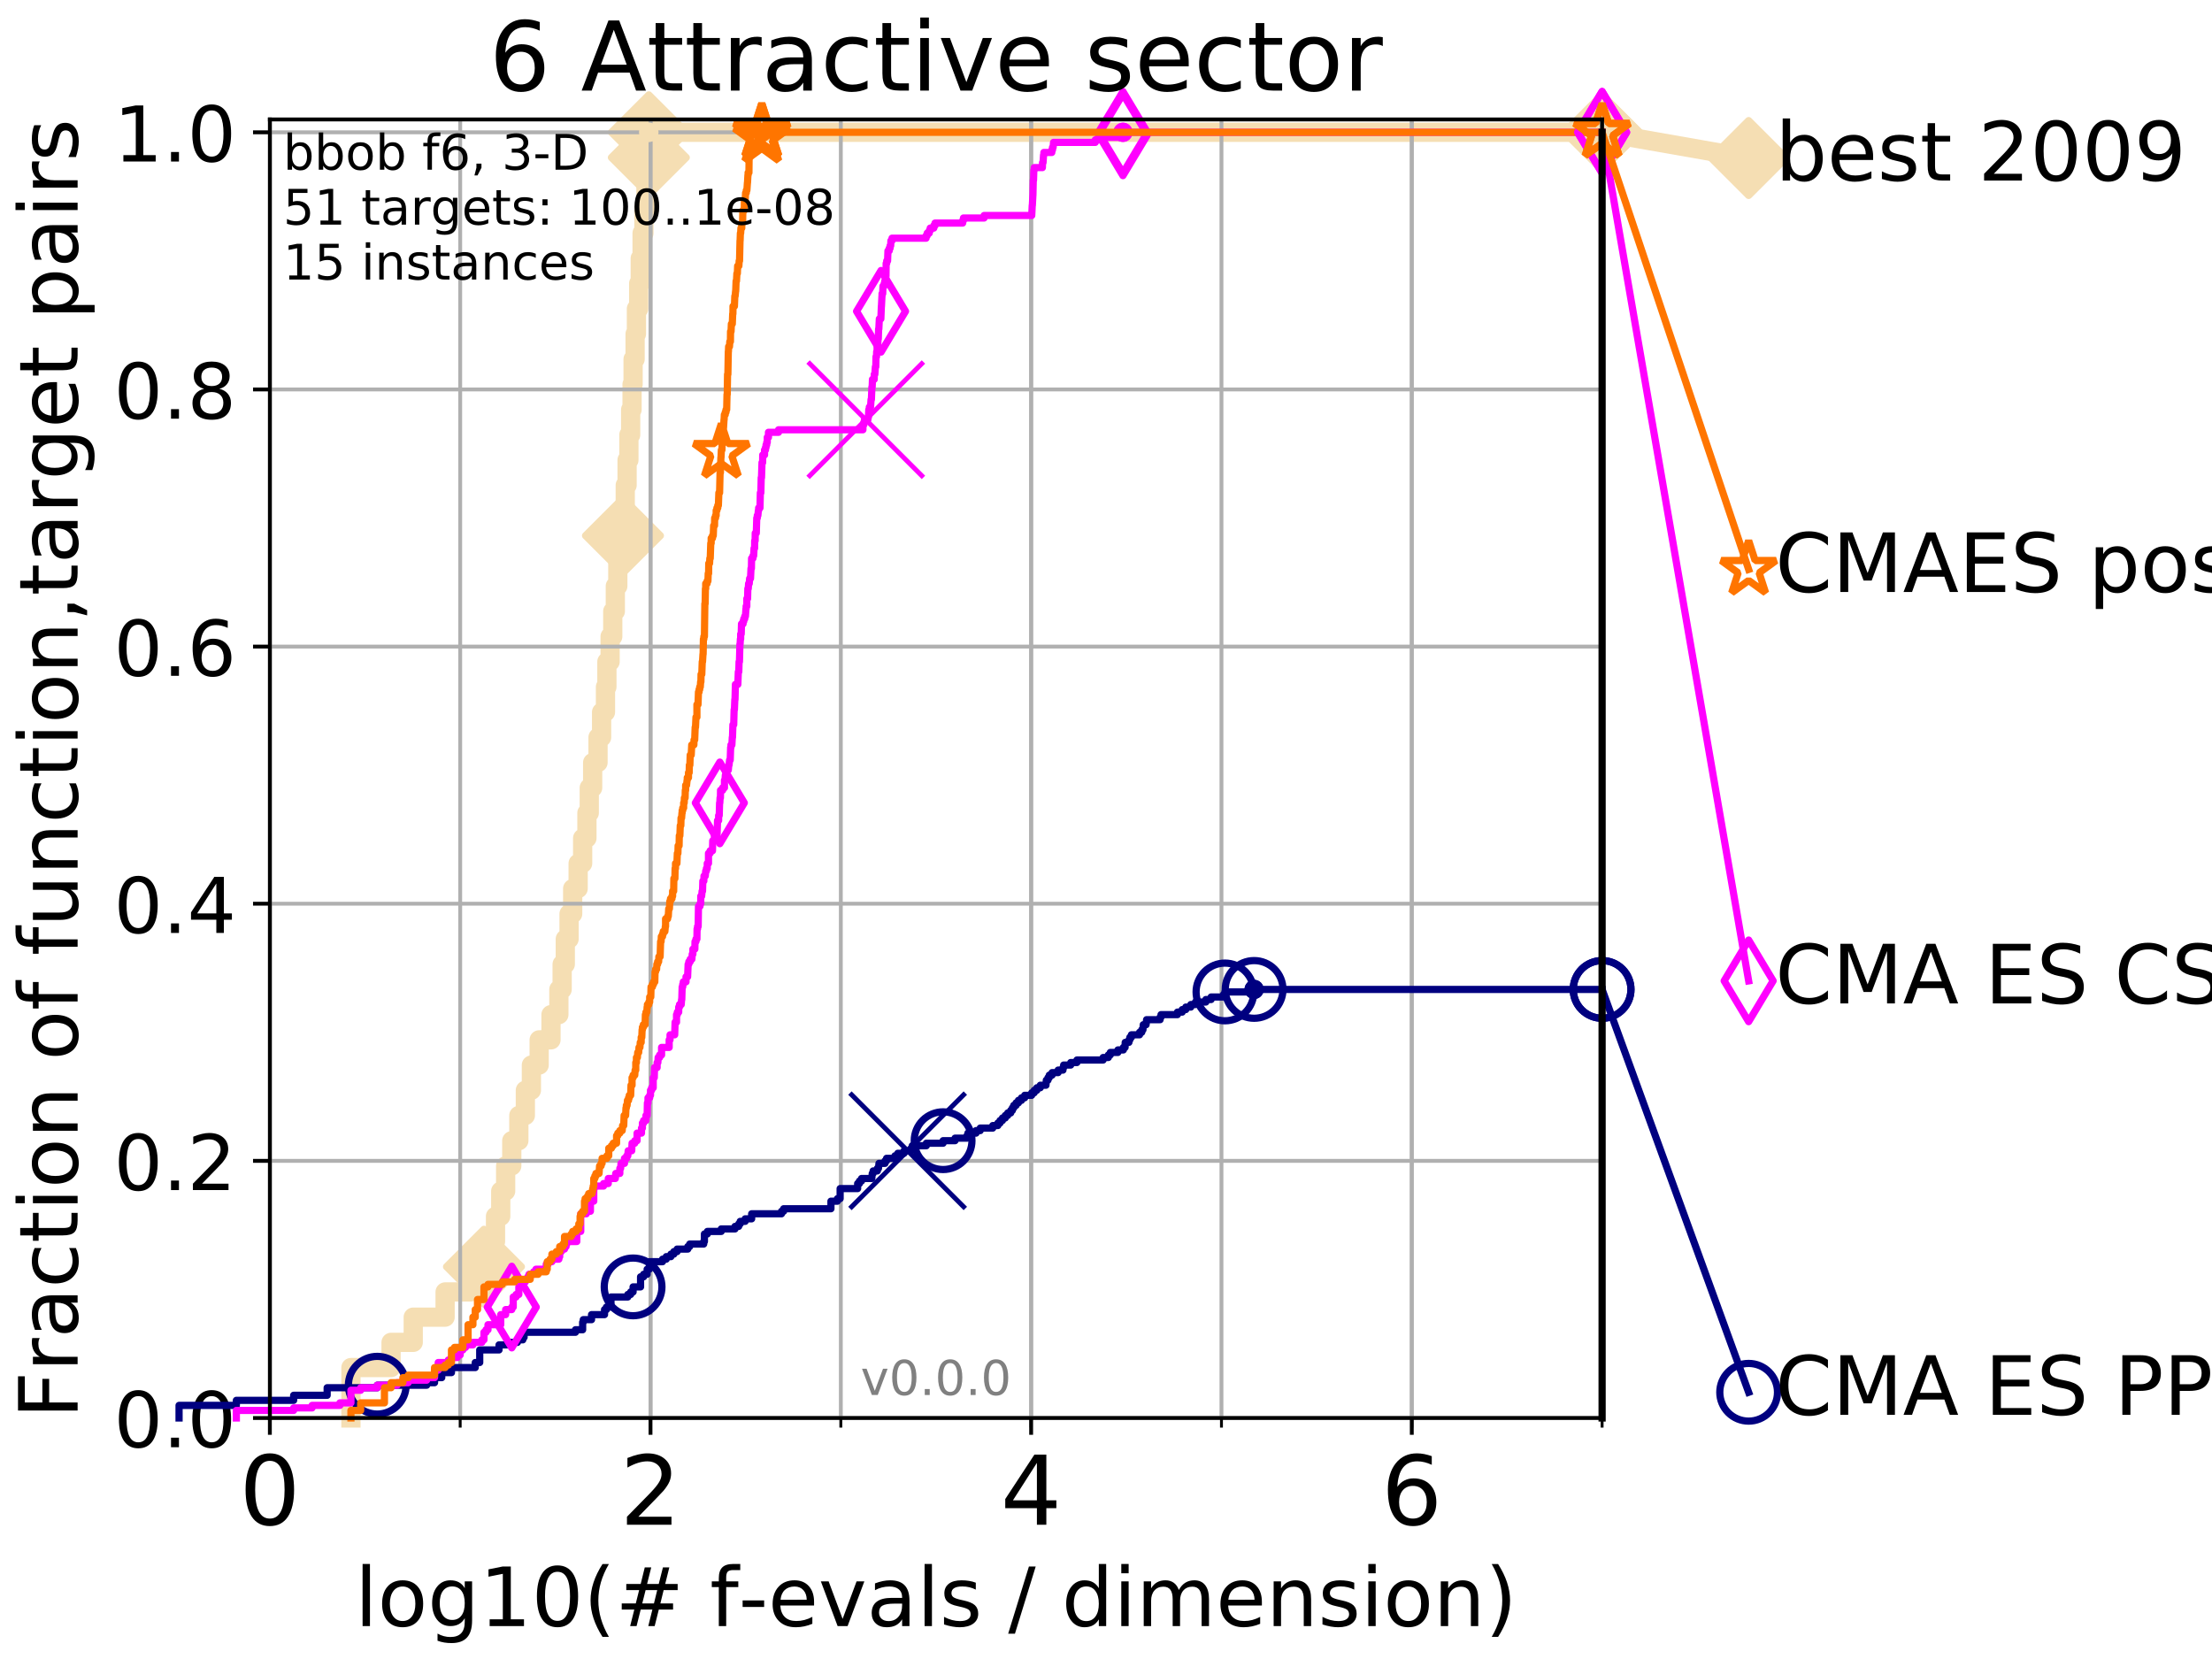<?xml version="1.0" encoding="utf-8" standalone="no"?>
<!DOCTYPE svg PUBLIC "-//W3C//DTD SVG 1.1//EN"
  "http://www.w3.org/Graphics/SVG/1.1/DTD/svg11.dtd">
<!-- Created with matplotlib (http://matplotlib.org/) -->
<svg height="345pt" version="1.1" viewBox="0 0 460 345" width="460pt" xmlns="http://www.w3.org/2000/svg" xmlns:xlink="http://www.w3.org/1999/xlink">
 <defs>
  <style type="text/css">
*{stroke-linecap:butt;stroke-linejoin:round;}
  </style>
 </defs>
 <g id="figure_1">
  <g id="patch_1">
   <path d="M 0 345.6 
L 460.8 345.6 
L 460.8 0 
L 0 0 
z
" style="fill:#ffffff;"/>
  </g>
  <g id="axes_1">
   <g id="patch_2">
    <path d="M 56.12 294.88 
L 333.168 294.88 
L 333.168 24.84 
L 56.12 24.84 
z
" style="fill:#ffffff;"/>
   </g>
   <g id="line2d_1">
    <path d="M 72.979 294.88 
L 72.979 284.395 
L 81.324 284.395 
L 81.324 279.153 
L 85.935 279.153 
L 85.935 273.91 
L 92.564 273.91 
L 92.564 268.668 
L 97.85 268.668 
L 97.85 263.425 
L 100.643 263.425 
L 100.643 258.183 
L 103.045 258.183 
L 103.045 252.94 
L 104.131 252.94 
L 104.131 247.698 
L 105.153 247.698 
L 105.153 242.455 
L 106.427 242.455 
L 106.427 237.213 
L 107.897 237.213 
L 107.897 231.97 
L 109.251 231.97 
L 109.251 226.728 
L 110.506 226.728 
L 110.506 221.485 
L 112.122 221.485 
L 112.122 216.243 
L 114.582 216.243 
L 114.582 211 
L 116.22 211 
L 116.22 205.758 
L 116.901 205.758 
L 116.901 200.515 
L 117.556 200.515 
L 117.556 195.273 
L 118.341 195.273 
L 118.341 190.03 
L 119.092 190.03 
L 119.092 184.788 
L 120.228 184.788 
L 120.228 179.546 
L 121.165 179.546 
L 121.165 174.303 
L 122.053 174.303 
L 122.053 169.061 
L 122.541 169.061 
L 122.541 163.818 
L 123.247 163.818 
L 123.247 158.576 
L 124.364 158.576 
L 124.364 153.333 
L 125.104 153.333 
L 125.104 148.091 
L 125.913 148.091 
L 125.913 142.848 
L 126.207 142.848 
L 126.207 137.606 
L 126.874 137.606 
L 126.874 132.363 
L 127.426 132.363 
L 127.426 127.121 
L 127.96 127.121 
L 127.96 121.878 
L 128.478 121.878 
L 128.478 116.636 
L 128.815 116.636 
L 128.815 111.393 
L 129.55 111.393 
L 129.55 106.151 
L 130.023 106.151 
L 130.023 100.908 
L 130.408 100.908 
L 130.408 95.666 
L 130.784 95.666 
L 130.784 90.423 
L 131.152 90.423 
L 131.152 85.181 
L 131.441 85.181 
L 131.441 79.938 
L 131.655 79.938 
L 131.655 74.696 
L 132.074 74.696 
L 132.074 69.453 
L 132.348 69.453 
L 132.348 64.211 
L 132.817 64.211 
L 132.817 58.969 
L 133.144 58.969 
L 133.144 53.726 
L 133.529 53.726 
L 133.529 48.484 
L 133.906 48.484 
L 133.906 43.241 
L 134.334 43.241 
L 134.334 37.999 
L 134.753 37.999 
L 134.753 32.756 
L 134.929 32.756 
L 134.929 27.514 
L 333.168 27.514 
" style="fill:none;stroke:#f5deb3;stroke-linecap:square;stroke-width:4;"/>
   </g>
   <g id="line2d_2">
    <defs>
     <path d="M -0 7.778 
L 7.778 0 
L 0 -7.778 
L -7.778 -0 
z
" id="md06f9a3c17" style="stroke:#f5deb3;stroke-linejoin:miter;stroke-width:1.5;"/>
    </defs>
    <g>
     <use style="fill:#f5deb3;stroke:#f5deb3;stroke-linejoin:miter;stroke-width:1.5;" x="100.643" xlink:href="#md06f9a3c17" y="263.425"/>
     <use style="fill:#f5deb3;stroke:#f5deb3;stroke-linejoin:miter;stroke-width:1.5;" x="129.55" xlink:href="#md06f9a3c17" y="111.393"/>
     <use style="fill:#f5deb3;stroke:#f5deb3;stroke-linejoin:miter;stroke-width:1.5;" x="134.929" xlink:href="#md06f9a3c17" y="32.756"/>
     <use style="fill:#f5deb3;stroke:#f5deb3;stroke-linejoin:miter;stroke-width:1.5;" x="134.929" xlink:href="#md06f9a3c17" y="27.514"/>
     <use style="fill:#f5deb3;stroke:#f5deb3;stroke-linejoin:miter;stroke-width:1.5;" x="333.168" xlink:href="#md06f9a3c17" y="27.514"/>
    </g>
   </g>
   <g id="line2d_3">
    <path style="fill:none;stroke:#f5deb3;stroke-linecap:square;stroke-width:4;"/>
    <g/>
   </g>
   <g id="line2d_4">
    <path d="M 333.168 27.514 
L 363.643 32.861 
" style="fill:none;stroke:#f5deb3;stroke-linecap:square;stroke-width:4;"/>
    <g>
     <use style="fill:#f5deb3;stroke:#f5deb3;stroke-linejoin:miter;stroke-width:1.5;" x="333.168" xlink:href="#md06f9a3c17" y="27.514"/>
     <use style="fill:#f5deb3;stroke:#f5deb3;stroke-linejoin:miter;stroke-width:1.5;" x="363.643" xlink:href="#md06f9a3c17" y="32.861"/>
    </g>
   </g>
   <g id="matplotlib.axis_1">
    <g id="xtick_1">
     <g id="line2d_5">
      <path clip-path="url(#pf1fec25784)" d="M 56.12 294.88 
L 56.12 24.84 
" style="fill:none;stroke:#b0b0b0;stroke-linecap:square;stroke-width:0.8;"/>
     </g>
     <g id="line2d_6">
      <defs>
       <path d="M 0 0 
L 0 3.5 
" id="mbc1788f229" style="stroke:#000000;stroke-width:0.8;"/>
      </defs>
      <g>
       <use style="stroke:#000000;stroke-width:0.8;" x="56.12" xlink:href="#mbc1788f229" y="294.88"/>
      </g>
     </g>
     <g id="text_1">
      <!-- 0 -->
      <defs>
       <path d="M 31.781 66.406 
Q 24.172 66.406 20.328 58.906 
Q 16.5 51.422 16.5 36.375 
Q 16.5 21.391 20.328 13.891 
Q 24.172 6.391 31.781 6.391 
Q 39.453 6.391 43.281 13.891 
Q 47.125 21.391 47.125 36.375 
Q 47.125 51.422 43.281 58.906 
Q 39.453 66.406 31.781 66.406 
z
M 31.781 74.219 
Q 44.047 74.219 50.516 64.516 
Q 56.984 54.828 56.984 36.375 
Q 56.984 17.969 50.516 8.266 
Q 44.047 -1.422 31.781 -1.422 
Q 19.531 -1.422 13.062 8.266 
Q 6.594 17.969 6.594 36.375 
Q 6.594 54.828 13.062 64.516 
Q 19.531 74.219 31.781 74.219 
z
" id="DejaVuSans-30"/>
      </defs>
      <g transform="translate(49.758 317.077)scale(0.2 -0.2)">
       <use xlink:href="#DejaVuSans-30"/>
      </g>
     </g>
    </g>
    <g id="xtick_2">
     <g id="line2d_7">
      <path clip-path="url(#pf1fec25784)" d="M 135.277 294.88 
L 135.277 24.84 
" style="fill:none;stroke:#b0b0b0;stroke-linecap:square;stroke-width:0.8;"/>
     </g>
     <g id="line2d_8">
      <g>
       <use style="stroke:#000000;stroke-width:0.8;" x="135.277" xlink:href="#mbc1788f229" y="294.88"/>
      </g>
     </g>
     <g id="text_2">
      <!-- 2 -->
      <defs>
       <path d="M 19.188 8.297 
L 53.609 8.297 
L 53.609 0 
L 7.328 0 
L 7.328 8.297 
Q 12.938 14.109 22.625 23.891 
Q 32.328 33.688 34.812 36.531 
Q 39.547 41.844 41.422 45.531 
Q 43.312 49.219 43.312 52.781 
Q 43.312 58.594 39.234 62.25 
Q 35.156 65.922 28.609 65.922 
Q 23.969 65.922 18.812 64.312 
Q 13.672 62.703 7.812 59.422 
L 7.812 69.391 
Q 13.766 71.781 18.938 73 
Q 24.125 74.219 28.422 74.219 
Q 39.75 74.219 46.484 68.547 
Q 53.219 62.891 53.219 53.422 
Q 53.219 48.922 51.531 44.891 
Q 49.859 40.875 45.406 35.406 
Q 44.188 33.984 37.641 27.219 
Q 31.109 20.453 19.188 8.297 
z
" id="DejaVuSans-32"/>
      </defs>
      <g transform="translate(128.914 317.077)scale(0.2 -0.2)">
       <use xlink:href="#DejaVuSans-32"/>
      </g>
     </g>
    </g>
    <g id="xtick_3">
     <g id="line2d_9">
      <path clip-path="url(#pf1fec25784)" d="M 214.433 294.88 
L 214.433 24.84 
" style="fill:none;stroke:#b0b0b0;stroke-linecap:square;stroke-width:0.8;"/>
     </g>
     <g id="line2d_10">
      <g>
       <use style="stroke:#000000;stroke-width:0.8;" x="214.433" xlink:href="#mbc1788f229" y="294.88"/>
      </g>
     </g>
     <g id="text_3">
      <!-- 4 -->
      <defs>
       <path d="M 37.797 64.312 
L 12.891 25.391 
L 37.797 25.391 
z
M 35.203 72.906 
L 47.609 72.906 
L 47.609 25.391 
L 58.016 25.391 
L 58.016 17.188 
L 47.609 17.188 
L 47.609 0 
L 37.797 0 
L 37.797 17.188 
L 4.891 17.188 
L 4.891 26.703 
z
" id="DejaVuSans-34"/>
      </defs>
      <g transform="translate(208.071 317.077)scale(0.2 -0.2)">
       <use xlink:href="#DejaVuSans-34"/>
      </g>
     </g>
    </g>
    <g id="xtick_4">
     <g id="line2d_11">
      <path clip-path="url(#pf1fec25784)" d="M 293.59 294.88 
L 293.59 24.84 
" style="fill:none;stroke:#b0b0b0;stroke-linecap:square;stroke-width:0.8;"/>
     </g>
     <g id="line2d_12">
      <g>
       <use style="stroke:#000000;stroke-width:0.8;" x="293.59" xlink:href="#mbc1788f229" y="294.88"/>
      </g>
     </g>
     <g id="text_4">
      <!-- 6 -->
      <defs>
       <path d="M 33.016 40.375 
Q 26.375 40.375 22.484 35.828 
Q 18.609 31.297 18.609 23.391 
Q 18.609 15.531 22.484 10.953 
Q 26.375 6.391 33.016 6.391 
Q 39.656 6.391 43.531 10.953 
Q 47.406 15.531 47.406 23.391 
Q 47.406 31.297 43.531 35.828 
Q 39.656 40.375 33.016 40.375 
z
M 52.594 71.297 
L 52.594 62.312 
Q 48.875 64.062 45.094 64.984 
Q 41.312 65.922 37.594 65.922 
Q 27.828 65.922 22.672 59.328 
Q 17.531 52.734 16.797 39.406 
Q 19.672 43.656 24.016 45.922 
Q 28.375 48.188 33.594 48.188 
Q 44.578 48.188 50.953 41.516 
Q 57.328 34.859 57.328 23.391 
Q 57.328 12.156 50.688 5.359 
Q 44.047 -1.422 33.016 -1.422 
Q 20.359 -1.422 13.672 8.266 
Q 6.984 17.969 6.984 36.375 
Q 6.984 53.656 15.188 63.938 
Q 23.391 74.219 37.203 74.219 
Q 40.922 74.219 44.703 73.484 
Q 48.484 72.75 52.594 71.297 
z
" id="DejaVuSans-36"/>
      </defs>
      <g transform="translate(287.227 317.077)scale(0.2 -0.2)">
       <use xlink:href="#DejaVuSans-36"/>
      </g>
     </g>
    </g>
    <g id="xtick_5">
     <g id="line2d_13">
      <path clip-path="url(#pf1fec25784)" d="M 56.12 294.88 
L 56.12 24.84 
" style="fill:none;stroke:#b0b0b0;stroke-linecap:square;stroke-width:0.8;"/>
     </g>
     <g id="line2d_14">
      <defs>
       <path d="M 0 0 
L 0 2 
" id="m37640488d6" style="stroke:#000000;stroke-width:0.6;"/>
      </defs>
      <g>
       <use style="stroke:#000000;stroke-width:0.6;" x="56.12" xlink:href="#m37640488d6" y="294.88"/>
      </g>
     </g>
    </g>
    <g id="xtick_6">
     <g id="line2d_15">
      <path clip-path="url(#pf1fec25784)" d="M 95.698 294.88 
L 95.698 24.84 
" style="fill:none;stroke:#b0b0b0;stroke-linecap:square;stroke-width:0.8;"/>
     </g>
     <g id="line2d_16">
      <g>
       <use style="stroke:#000000;stroke-width:0.6;" x="95.698" xlink:href="#m37640488d6" y="294.88"/>
      </g>
     </g>
    </g>
    <g id="xtick_7">
     <g id="line2d_17">
      <path clip-path="url(#pf1fec25784)" d="M 135.277 294.88 
L 135.277 24.84 
" style="fill:none;stroke:#b0b0b0;stroke-linecap:square;stroke-width:0.8;"/>
     </g>
     <g id="line2d_18">
      <g>
       <use style="stroke:#000000;stroke-width:0.6;" x="135.277" xlink:href="#m37640488d6" y="294.88"/>
      </g>
     </g>
    </g>
    <g id="xtick_8">
     <g id="line2d_19">
      <path clip-path="url(#pf1fec25784)" d="M 174.855 294.88 
L 174.855 24.84 
" style="fill:none;stroke:#b0b0b0;stroke-linecap:square;stroke-width:0.8;"/>
     </g>
     <g id="line2d_20">
      <g>
       <use style="stroke:#000000;stroke-width:0.6;" x="174.855" xlink:href="#m37640488d6" y="294.88"/>
      </g>
     </g>
    </g>
    <g id="xtick_9">
     <g id="line2d_21">
      <path clip-path="url(#pf1fec25784)" d="M 214.433 294.88 
L 214.433 24.84 
" style="fill:none;stroke:#b0b0b0;stroke-linecap:square;stroke-width:0.8;"/>
     </g>
     <g id="line2d_22">
      <g>
       <use style="stroke:#000000;stroke-width:0.6;" x="214.433" xlink:href="#m37640488d6" y="294.88"/>
      </g>
     </g>
    </g>
    <g id="xtick_10">
     <g id="line2d_23">
      <path clip-path="url(#pf1fec25784)" d="M 254.011 294.88 
L 254.011 24.84 
" style="fill:none;stroke:#b0b0b0;stroke-linecap:square;stroke-width:0.8;"/>
     </g>
     <g id="line2d_24">
      <g>
       <use style="stroke:#000000;stroke-width:0.6;" x="254.011" xlink:href="#m37640488d6" y="294.88"/>
      </g>
     </g>
    </g>
    <g id="xtick_11">
     <g id="line2d_25">
      <path clip-path="url(#pf1fec25784)" d="M 293.59 294.88 
L 293.59 24.84 
" style="fill:none;stroke:#b0b0b0;stroke-linecap:square;stroke-width:0.8;"/>
     </g>
     <g id="line2d_26">
      <g>
       <use style="stroke:#000000;stroke-width:0.6;" x="293.59" xlink:href="#m37640488d6" y="294.88"/>
      </g>
     </g>
    </g>
    <g id="xtick_12">
     <g id="line2d_27">
      <path clip-path="url(#pf1fec25784)" d="M 333.168 294.88 
L 333.168 24.84 
" style="fill:none;stroke:#b0b0b0;stroke-linecap:square;stroke-width:0.8;"/>
     </g>
     <g id="line2d_28">
      <g>
       <use style="stroke:#000000;stroke-width:0.6;" x="333.168" xlink:href="#m37640488d6" y="294.88"/>
      </g>
     </g>
    </g>
    <g id="text_5">
     <!-- log10(# f-evals / dimension) -->
     <defs>
      <path d="M 9.422 75.984 
L 18.406 75.984 
L 18.406 0 
L 9.422 0 
z
" id="DejaVuSans-6c"/>
      <path d="M 30.609 48.391 
Q 23.391 48.391 19.188 42.75 
Q 14.984 37.109 14.984 27.297 
Q 14.984 17.484 19.156 11.844 
Q 23.344 6.203 30.609 6.203 
Q 37.797 6.203 41.984 11.859 
Q 46.188 17.531 46.188 27.297 
Q 46.188 37.016 41.984 42.703 
Q 37.797 48.391 30.609 48.391 
z
M 30.609 56 
Q 42.328 56 49.016 48.375 
Q 55.719 40.766 55.719 27.297 
Q 55.719 13.875 49.016 6.219 
Q 42.328 -1.422 30.609 -1.422 
Q 18.844 -1.422 12.172 6.219 
Q 5.516 13.875 5.516 27.297 
Q 5.516 40.766 12.172 48.375 
Q 18.844 56 30.609 56 
z
" id="DejaVuSans-6f"/>
      <path d="M 45.406 27.984 
Q 45.406 37.75 41.375 43.109 
Q 37.359 48.484 30.078 48.484 
Q 22.859 48.484 18.828 43.109 
Q 14.797 37.75 14.797 27.984 
Q 14.797 18.266 18.828 12.891 
Q 22.859 7.516 30.078 7.516 
Q 37.359 7.516 41.375 12.891 
Q 45.406 18.266 45.406 27.984 
z
M 54.391 6.781 
Q 54.391 -7.172 48.188 -13.984 
Q 42 -20.797 29.203 -20.797 
Q 24.469 -20.797 20.266 -20.094 
Q 16.062 -19.391 12.109 -17.922 
L 12.109 -9.188 
Q 16.062 -11.328 19.922 -12.344 
Q 23.781 -13.375 27.781 -13.375 
Q 36.625 -13.375 41.016 -8.766 
Q 45.406 -4.156 45.406 5.172 
L 45.406 9.625 
Q 42.625 4.781 38.281 2.391 
Q 33.938 0 27.875 0 
Q 17.828 0 11.672 7.656 
Q 5.516 15.328 5.516 27.984 
Q 5.516 40.672 11.672 48.328 
Q 17.828 56 27.875 56 
Q 33.938 56 38.281 53.609 
Q 42.625 51.219 45.406 46.391 
L 45.406 54.688 
L 54.391 54.688 
z
" id="DejaVuSans-67"/>
      <path d="M 12.406 8.297 
L 28.516 8.297 
L 28.516 63.922 
L 10.984 60.406 
L 10.984 69.391 
L 28.422 72.906 
L 38.281 72.906 
L 38.281 8.297 
L 54.391 8.297 
L 54.391 0 
L 12.406 0 
z
" id="DejaVuSans-31"/>
      <path d="M 31 75.875 
Q 24.469 64.656 21.281 53.656 
Q 18.109 42.672 18.109 31.391 
Q 18.109 20.125 21.312 9.062 
Q 24.516 -2 31 -13.188 
L 23.188 -13.188 
Q 15.875 -1.703 12.234 9.375 
Q 8.594 20.453 8.594 31.391 
Q 8.594 42.281 12.203 53.312 
Q 15.828 64.359 23.188 75.875 
z
" id="DejaVuSans-28"/>
      <path d="M 51.125 44 
L 36.922 44 
L 32.812 27.688 
L 47.125 27.688 
z
M 43.797 71.781 
L 38.719 51.516 
L 52.984 51.516 
L 58.109 71.781 
L 65.922 71.781 
L 60.891 51.516 
L 76.125 51.516 
L 76.125 44 
L 58.984 44 
L 54.984 27.688 
L 70.516 27.688 
L 70.516 20.219 
L 53.078 20.219 
L 48 0 
L 40.188 0 
L 45.219 20.219 
L 30.906 20.219 
L 25.875 0 
L 18.016 0 
L 23.094 20.219 
L 7.719 20.219 
L 7.719 27.688 
L 24.906 27.688 
L 29 44 
L 13.281 44 
L 13.281 51.516 
L 30.906 51.516 
L 35.891 71.781 
z
" id="DejaVuSans-23"/>
      <path id="DejaVuSans-20"/>
      <path d="M 37.109 75.984 
L 37.109 68.5 
L 28.516 68.5 
Q 23.688 68.5 21.797 66.547 
Q 19.922 64.594 19.922 59.516 
L 19.922 54.688 
L 34.719 54.688 
L 34.719 47.703 
L 19.922 47.703 
L 19.922 0 
L 10.891 0 
L 10.891 47.703 
L 2.297 47.703 
L 2.297 54.688 
L 10.891 54.688 
L 10.891 58.5 
Q 10.891 67.625 15.141 71.797 
Q 19.391 75.984 28.609 75.984 
z
" id="DejaVuSans-66"/>
      <path d="M 4.891 31.391 
L 31.203 31.391 
L 31.203 23.391 
L 4.891 23.391 
z
" id="DejaVuSans-2d"/>
      <path d="M 56.203 29.594 
L 56.203 25.203 
L 14.891 25.203 
Q 15.484 15.922 20.484 11.062 
Q 25.484 6.203 34.422 6.203 
Q 39.594 6.203 44.453 7.469 
Q 49.312 8.734 54.109 11.281 
L 54.109 2.781 
Q 49.266 0.734 44.188 -0.344 
Q 39.109 -1.422 33.891 -1.422 
Q 20.797 -1.422 13.156 6.188 
Q 5.516 13.812 5.516 26.812 
Q 5.516 40.234 12.766 48.109 
Q 20.016 56 32.328 56 
Q 43.359 56 49.781 48.891 
Q 56.203 41.797 56.203 29.594 
z
M 47.219 32.234 
Q 47.125 39.594 43.094 43.984 
Q 39.062 48.391 32.422 48.391 
Q 24.906 48.391 20.391 44.141 
Q 15.875 39.891 15.188 32.172 
z
" id="DejaVuSans-65"/>
      <path d="M 2.984 54.688 
L 12.5 54.688 
L 29.594 8.797 
L 46.688 54.688 
L 56.203 54.688 
L 35.688 0 
L 23.484 0 
z
" id="DejaVuSans-76"/>
      <path d="M 34.281 27.484 
Q 23.391 27.484 19.188 25 
Q 14.984 22.516 14.984 16.5 
Q 14.984 11.719 18.141 8.906 
Q 21.297 6.109 26.703 6.109 
Q 34.188 6.109 38.703 11.406 
Q 43.219 16.703 43.219 25.484 
L 43.219 27.484 
z
M 52.203 31.203 
L 52.203 0 
L 43.219 0 
L 43.219 8.297 
Q 40.141 3.328 35.547 0.953 
Q 30.953 -1.422 24.312 -1.422 
Q 15.922 -1.422 10.953 3.297 
Q 6 8.016 6 15.922 
Q 6 25.141 12.172 29.828 
Q 18.359 34.516 30.609 34.516 
L 43.219 34.516 
L 43.219 35.406 
Q 43.219 41.609 39.141 45 
Q 35.062 48.391 27.688 48.391 
Q 23 48.391 18.547 47.266 
Q 14.109 46.141 10.016 43.891 
L 10.016 52.203 
Q 14.938 54.109 19.578 55.047 
Q 24.219 56 28.609 56 
Q 40.484 56 46.344 49.844 
Q 52.203 43.703 52.203 31.203 
z
" id="DejaVuSans-61"/>
      <path d="M 44.281 53.078 
L 44.281 44.578 
Q 40.484 46.531 36.375 47.5 
Q 32.281 48.484 27.875 48.484 
Q 21.188 48.484 17.844 46.438 
Q 14.5 44.391 14.5 40.281 
Q 14.5 37.156 16.891 35.375 
Q 19.281 33.594 26.516 31.984 
L 29.594 31.297 
Q 39.156 29.25 43.188 25.516 
Q 47.219 21.781 47.219 15.094 
Q 47.219 7.469 41.188 3.016 
Q 35.156 -1.422 24.609 -1.422 
Q 20.219 -1.422 15.453 -0.562 
Q 10.688 0.297 5.422 2 
L 5.422 11.281 
Q 10.406 8.688 15.234 7.391 
Q 20.062 6.109 24.812 6.109 
Q 31.156 6.109 34.562 8.281 
Q 37.984 10.453 37.984 14.406 
Q 37.984 18.062 35.516 20.016 
Q 33.062 21.969 24.703 23.781 
L 21.578 24.516 
Q 13.234 26.266 9.516 29.906 
Q 5.812 33.547 5.812 39.891 
Q 5.812 47.609 11.281 51.797 
Q 16.75 56 26.812 56 
Q 31.781 56 36.172 55.266 
Q 40.578 54.547 44.281 53.078 
z
" id="DejaVuSans-73"/>
      <path d="M 25.391 72.906 
L 33.688 72.906 
L 8.297 -9.281 
L 0 -9.281 
z
" id="DejaVuSans-2f"/>
      <path d="M 45.406 46.391 
L 45.406 75.984 
L 54.391 75.984 
L 54.391 0 
L 45.406 0 
L 45.406 8.203 
Q 42.578 3.328 38.25 0.953 
Q 33.938 -1.422 27.875 -1.422 
Q 17.969 -1.422 11.734 6.484 
Q 5.516 14.406 5.516 27.297 
Q 5.516 40.188 11.734 48.094 
Q 17.969 56 27.875 56 
Q 33.938 56 38.25 53.625 
Q 42.578 51.266 45.406 46.391 
z
M 14.797 27.297 
Q 14.797 17.391 18.875 11.75 
Q 22.953 6.109 30.078 6.109 
Q 37.203 6.109 41.297 11.75 
Q 45.406 17.391 45.406 27.297 
Q 45.406 37.203 41.297 42.844 
Q 37.203 48.484 30.078 48.484 
Q 22.953 48.484 18.875 42.844 
Q 14.797 37.203 14.797 27.297 
z
" id="DejaVuSans-64"/>
      <path d="M 9.422 54.688 
L 18.406 54.688 
L 18.406 0 
L 9.422 0 
z
M 9.422 75.984 
L 18.406 75.984 
L 18.406 64.594 
L 9.422 64.594 
z
" id="DejaVuSans-69"/>
      <path d="M 52 44.188 
Q 55.375 50.25 60.062 53.125 
Q 64.75 56 71.094 56 
Q 79.641 56 84.281 50.016 
Q 88.922 44.047 88.922 33.016 
L 88.922 0 
L 79.891 0 
L 79.891 32.719 
Q 79.891 40.578 77.094 44.375 
Q 74.312 48.188 68.609 48.188 
Q 61.625 48.188 57.562 43.547 
Q 53.516 38.922 53.516 30.906 
L 53.516 0 
L 44.484 0 
L 44.484 32.719 
Q 44.484 40.625 41.703 44.406 
Q 38.922 48.188 33.109 48.188 
Q 26.219 48.188 22.156 43.531 
Q 18.109 38.875 18.109 30.906 
L 18.109 0 
L 9.078 0 
L 9.078 54.688 
L 18.109 54.688 
L 18.109 46.188 
Q 21.188 51.219 25.484 53.609 
Q 29.781 56 35.688 56 
Q 41.656 56 45.828 52.969 
Q 50 49.953 52 44.188 
z
" id="DejaVuSans-6d"/>
      <path d="M 54.891 33.016 
L 54.891 0 
L 45.906 0 
L 45.906 32.719 
Q 45.906 40.484 42.875 44.328 
Q 39.844 48.188 33.797 48.188 
Q 26.516 48.188 22.312 43.547 
Q 18.109 38.922 18.109 30.906 
L 18.109 0 
L 9.078 0 
L 9.078 54.688 
L 18.109 54.688 
L 18.109 46.188 
Q 21.344 51.125 25.703 53.562 
Q 30.078 56 35.797 56 
Q 45.219 56 50.047 50.172 
Q 54.891 44.344 54.891 33.016 
z
" id="DejaVuSans-6e"/>
      <path d="M 8.016 75.875 
L 15.828 75.875 
Q 23.141 64.359 26.781 53.312 
Q 30.422 42.281 30.422 31.391 
Q 30.422 20.453 26.781 9.375 
Q 23.141 -1.703 15.828 -13.188 
L 8.016 -13.188 
Q 14.5 -2 17.703 9.062 
Q 20.906 20.125 20.906 31.391 
Q 20.906 42.672 17.703 53.656 
Q 14.5 64.656 8.016 75.875 
z
" id="DejaVuSans-29"/>
     </defs>
     <g transform="translate(73.803 338.154)scale(0.17 -0.17)">
      <use xlink:href="#DejaVuSans-6c"/>
      <use x="27.783" xlink:href="#DejaVuSans-6f"/>
      <use x="88.965" xlink:href="#DejaVuSans-67"/>
      <use x="152.441" xlink:href="#DejaVuSans-31"/>
      <use x="216.064" xlink:href="#DejaVuSans-30"/>
      <use x="279.688" xlink:href="#DejaVuSans-28"/>
      <use x="318.701" xlink:href="#DejaVuSans-23"/>
      <use x="402.49" xlink:href="#DejaVuSans-20"/>
      <use x="434.277" xlink:href="#DejaVuSans-66"/>
      <use x="469.404" xlink:href="#DejaVuSans-2d"/>
      <use x="505.488" xlink:href="#DejaVuSans-65"/>
      <use x="567.012" xlink:href="#DejaVuSans-76"/>
      <use x="626.191" xlink:href="#DejaVuSans-61"/>
      <use x="687.471" xlink:href="#DejaVuSans-6c"/>
      <use x="715.254" xlink:href="#DejaVuSans-73"/>
      <use x="767.354" xlink:href="#DejaVuSans-20"/>
      <use x="799.141" xlink:href="#DejaVuSans-2f"/>
      <use x="832.832" xlink:href="#DejaVuSans-20"/>
      <use x="864.619" xlink:href="#DejaVuSans-64"/>
      <use x="928.096" xlink:href="#DejaVuSans-69"/>
      <use x="955.879" xlink:href="#DejaVuSans-6d"/>
      <use x="1053.291" xlink:href="#DejaVuSans-65"/>
      <use x="1114.814" xlink:href="#DejaVuSans-6e"/>
      <use x="1178.193" xlink:href="#DejaVuSans-73"/>
      <use x="1230.293" xlink:href="#DejaVuSans-69"/>
      <use x="1258.076" xlink:href="#DejaVuSans-6f"/>
      <use x="1319.258" xlink:href="#DejaVuSans-6e"/>
      <use x="1382.637" xlink:href="#DejaVuSans-29"/>
     </g>
    </g>
   </g>
   <g id="matplotlib.axis_2">
    <g id="ytick_1">
     <g id="line2d_29">
      <path clip-path="url(#pf1fec25784)" d="M 56.12 294.88 
L 333.168 294.88 
" style="fill:none;stroke:#b0b0b0;stroke-linecap:square;stroke-width:0.8;"/>
     </g>
     <g id="line2d_30">
      <defs>
       <path d="M 0 0 
L -3.5 0 
" id="m2abcbad53f" style="stroke:#000000;stroke-width:0.8;"/>
      </defs>
      <g>
       <use style="stroke:#000000;stroke-width:0.8;" x="56.12" xlink:href="#m2abcbad53f" y="294.88"/>
      </g>
     </g>
     <g id="text_6">
      <!-- 0.0 -->
      <defs>
       <path d="M 10.688 12.406 
L 21 12.406 
L 21 0 
L 10.688 0 
z
" id="DejaVuSans-2e"/>
      </defs>
      <g transform="translate(23.675 300.959)scale(0.16 -0.16)">
       <use xlink:href="#DejaVuSans-30"/>
       <use x="63.623" xlink:href="#DejaVuSans-2e"/>
       <use x="95.41" xlink:href="#DejaVuSans-30"/>
      </g>
     </g>
    </g>
    <g id="ytick_2">
     <g id="line2d_31">
      <path clip-path="url(#pf1fec25784)" d="M 56.12 241.407 
L 333.168 241.407 
" style="fill:none;stroke:#b0b0b0;stroke-linecap:square;stroke-width:0.8;"/>
     </g>
     <g id="line2d_32">
      <g>
       <use style="stroke:#000000;stroke-width:0.8;" x="56.12" xlink:href="#m2abcbad53f" y="241.407"/>
      </g>
     </g>
     <g id="text_7">
      <!-- 0.2 -->
      <g transform="translate(23.675 247.485)scale(0.16 -0.16)">
       <use xlink:href="#DejaVuSans-30"/>
       <use x="63.623" xlink:href="#DejaVuSans-2e"/>
       <use x="95.41" xlink:href="#DejaVuSans-32"/>
      </g>
     </g>
    </g>
    <g id="ytick_3">
     <g id="line2d_33">
      <path clip-path="url(#pf1fec25784)" d="M 56.12 187.933 
L 333.168 187.933 
" style="fill:none;stroke:#b0b0b0;stroke-linecap:square;stroke-width:0.8;"/>
     </g>
     <g id="line2d_34">
      <g>
       <use style="stroke:#000000;stroke-width:0.8;" x="56.12" xlink:href="#m2abcbad53f" y="187.933"/>
      </g>
     </g>
     <g id="text_8">
      <!-- 0.4 -->
      <g transform="translate(23.675 194.012)scale(0.16 -0.16)">
       <use xlink:href="#DejaVuSans-30"/>
       <use x="63.623" xlink:href="#DejaVuSans-2e"/>
       <use x="95.41" xlink:href="#DejaVuSans-34"/>
      </g>
     </g>
    </g>
    <g id="ytick_4">
     <g id="line2d_35">
      <path clip-path="url(#pf1fec25784)" d="M 56.12 134.46 
L 333.168 134.46 
" style="fill:none;stroke:#b0b0b0;stroke-linecap:square;stroke-width:0.8;"/>
     </g>
     <g id="line2d_36">
      <g>
       <use style="stroke:#000000;stroke-width:0.8;" x="56.12" xlink:href="#m2abcbad53f" y="134.46"/>
      </g>
     </g>
     <g id="text_9">
      <!-- 0.6 -->
      <g transform="translate(23.675 140.539)scale(0.16 -0.16)">
       <use xlink:href="#DejaVuSans-30"/>
       <use x="63.623" xlink:href="#DejaVuSans-2e"/>
       <use x="95.41" xlink:href="#DejaVuSans-36"/>
      </g>
     </g>
    </g>
    <g id="ytick_5">
     <g id="line2d_37">
      <path clip-path="url(#pf1fec25784)" d="M 56.12 80.987 
L 333.168 80.987 
" style="fill:none;stroke:#b0b0b0;stroke-linecap:square;stroke-width:0.8;"/>
     </g>
     <g id="line2d_38">
      <g>
       <use style="stroke:#000000;stroke-width:0.8;" x="56.12" xlink:href="#m2abcbad53f" y="80.987"/>
      </g>
     </g>
     <g id="text_10">
      <!-- 0.8 -->
      <defs>
       <path d="M 31.781 34.625 
Q 24.75 34.625 20.719 30.859 
Q 16.703 27.094 16.703 20.516 
Q 16.703 13.922 20.719 10.156 
Q 24.75 6.391 31.781 6.391 
Q 38.812 6.391 42.859 10.172 
Q 46.922 13.969 46.922 20.516 
Q 46.922 27.094 42.891 30.859 
Q 38.875 34.625 31.781 34.625 
z
M 21.922 38.812 
Q 15.578 40.375 12.031 44.719 
Q 8.5 49.078 8.5 55.328 
Q 8.5 64.062 14.719 69.141 
Q 20.953 74.219 31.781 74.219 
Q 42.672 74.219 48.875 69.141 
Q 55.078 64.062 55.078 55.328 
Q 55.078 49.078 51.531 44.719 
Q 48 40.375 41.703 38.812 
Q 48.828 37.156 52.797 32.312 
Q 56.781 27.484 56.781 20.516 
Q 56.781 9.906 50.312 4.234 
Q 43.844 -1.422 31.781 -1.422 
Q 19.734 -1.422 13.25 4.234 
Q 6.781 9.906 6.781 20.516 
Q 6.781 27.484 10.781 32.312 
Q 14.797 37.156 21.922 38.812 
z
M 18.312 54.391 
Q 18.312 48.734 21.844 45.562 
Q 25.391 42.391 31.781 42.391 
Q 38.141 42.391 41.719 45.562 
Q 45.312 48.734 45.312 54.391 
Q 45.312 60.062 41.719 63.234 
Q 38.141 66.406 31.781 66.406 
Q 25.391 66.406 21.844 63.234 
Q 18.312 60.062 18.312 54.391 
z
" id="DejaVuSans-38"/>
      </defs>
      <g transform="translate(23.675 87.066)scale(0.16 -0.16)">
       <use xlink:href="#DejaVuSans-30"/>
       <use x="63.623" xlink:href="#DejaVuSans-2e"/>
       <use x="95.41" xlink:href="#DejaVuSans-38"/>
      </g>
     </g>
    </g>
    <g id="ytick_6">
     <g id="line2d_39">
      <path clip-path="url(#pf1fec25784)" d="M 56.12 27.514 
L 333.168 27.514 
" style="fill:none;stroke:#b0b0b0;stroke-linecap:square;stroke-width:0.8;"/>
     </g>
     <g id="line2d_40">
      <g>
       <use style="stroke:#000000;stroke-width:0.8;" x="56.12" xlink:href="#m2abcbad53f" y="27.514"/>
      </g>
     </g>
     <g id="text_11">
      <!-- 1.0 -->
      <g transform="translate(23.675 33.592)scale(0.16 -0.16)">
       <use xlink:href="#DejaVuSans-31"/>
       <use x="63.623" xlink:href="#DejaVuSans-2e"/>
       <use x="95.41" xlink:href="#DejaVuSans-30"/>
      </g>
     </g>
    </g>
    <g id="text_12">
     <!-- Fraction of function,target pairs -->
     <defs>
      <path d="M 9.812 72.906 
L 51.703 72.906 
L 51.703 64.594 
L 19.672 64.594 
L 19.672 43.109 
L 48.578 43.109 
L 48.578 34.812 
L 19.672 34.812 
L 19.672 0 
L 9.812 0 
z
" id="DejaVuSans-46"/>
      <path d="M 41.109 46.297 
Q 39.594 47.172 37.812 47.578 
Q 36.031 48 33.891 48 
Q 26.266 48 22.188 43.047 
Q 18.109 38.094 18.109 28.812 
L 18.109 0 
L 9.078 0 
L 9.078 54.688 
L 18.109 54.688 
L 18.109 46.188 
Q 20.953 51.172 25.484 53.578 
Q 30.031 56 36.531 56 
Q 37.453 56 38.578 55.875 
Q 39.703 55.766 41.062 55.516 
z
" id="DejaVuSans-72"/>
      <path d="M 48.781 52.594 
L 48.781 44.188 
Q 44.969 46.297 41.141 47.344 
Q 37.312 48.391 33.406 48.391 
Q 24.656 48.391 19.812 42.844 
Q 14.984 37.312 14.984 27.297 
Q 14.984 17.281 19.812 11.734 
Q 24.656 6.203 33.406 6.203 
Q 37.312 6.203 41.141 7.25 
Q 44.969 8.297 48.781 10.406 
L 48.781 2.094 
Q 45.016 0.344 40.984 -0.531 
Q 36.969 -1.422 32.422 -1.422 
Q 20.062 -1.422 12.781 6.344 
Q 5.516 14.109 5.516 27.297 
Q 5.516 40.672 12.859 48.328 
Q 20.219 56 33.016 56 
Q 37.156 56 41.109 55.141 
Q 45.062 54.297 48.781 52.594 
z
" id="DejaVuSans-63"/>
      <path d="M 18.312 70.219 
L 18.312 54.688 
L 36.812 54.688 
L 36.812 47.703 
L 18.312 47.703 
L 18.312 18.016 
Q 18.312 11.328 20.141 9.422 
Q 21.969 7.516 27.594 7.516 
L 36.812 7.516 
L 36.812 0 
L 27.594 0 
Q 17.188 0 13.234 3.875 
Q 9.281 7.766 9.281 18.016 
L 9.281 47.703 
L 2.688 47.703 
L 2.688 54.688 
L 9.281 54.688 
L 9.281 70.219 
z
" id="DejaVuSans-74"/>
      <path d="M 8.5 21.578 
L 8.5 54.688 
L 17.484 54.688 
L 17.484 21.922 
Q 17.484 14.156 20.5 10.266 
Q 23.531 6.391 29.594 6.391 
Q 36.859 6.391 41.078 11.031 
Q 45.312 15.672 45.312 23.688 
L 45.312 54.688 
L 54.297 54.688 
L 54.297 0 
L 45.312 0 
L 45.312 8.406 
Q 42.047 3.422 37.719 1 
Q 33.406 -1.422 27.688 -1.422 
Q 18.266 -1.422 13.375 4.438 
Q 8.5 10.297 8.5 21.578 
z
M 31.109 56 
z
" id="DejaVuSans-75"/>
      <path d="M 11.719 12.406 
L 22.016 12.406 
L 22.016 4 
L 14.016 -11.625 
L 7.719 -11.625 
L 11.719 4 
z
" id="DejaVuSans-2c"/>
      <path d="M 18.109 8.203 
L 18.109 -20.797 
L 9.078 -20.797 
L 9.078 54.688 
L 18.109 54.688 
L 18.109 46.391 
Q 20.953 51.266 25.266 53.625 
Q 29.594 56 35.594 56 
Q 45.562 56 51.781 48.094 
Q 58.016 40.188 58.016 27.297 
Q 58.016 14.406 51.781 6.484 
Q 45.562 -1.422 35.594 -1.422 
Q 29.594 -1.422 25.266 0.953 
Q 20.953 3.328 18.109 8.203 
z
M 48.688 27.297 
Q 48.688 37.203 44.609 42.844 
Q 40.531 48.484 33.406 48.484 
Q 26.266 48.484 22.188 42.844 
Q 18.109 37.203 18.109 27.297 
Q 18.109 17.391 22.188 11.75 
Q 26.266 6.109 33.406 6.109 
Q 40.531 6.109 44.609 11.75 
Q 48.688 17.391 48.688 27.297 
z
" id="DejaVuSans-70"/>
     </defs>
     <g transform="translate(16.14 294.999)rotate(-90)scale(0.17 -0.17)">
      <use xlink:href="#DejaVuSans-46"/>
      <use x="57.41" xlink:href="#DejaVuSans-72"/>
      <use x="98.523" xlink:href="#DejaVuSans-61"/>
      <use x="159.803" xlink:href="#DejaVuSans-63"/>
      <use x="214.783" xlink:href="#DejaVuSans-74"/>
      <use x="253.992" xlink:href="#DejaVuSans-69"/>
      <use x="281.775" xlink:href="#DejaVuSans-6f"/>
      <use x="342.957" xlink:href="#DejaVuSans-6e"/>
      <use x="406.336" xlink:href="#DejaVuSans-20"/>
      <use x="438.123" xlink:href="#DejaVuSans-6f"/>
      <use x="499.305" xlink:href="#DejaVuSans-66"/>
      <use x="534.51" xlink:href="#DejaVuSans-20"/>
      <use x="566.297" xlink:href="#DejaVuSans-66"/>
      <use x="601.502" xlink:href="#DejaVuSans-75"/>
      <use x="664.881" xlink:href="#DejaVuSans-6e"/>
      <use x="728.26" xlink:href="#DejaVuSans-63"/>
      <use x="783.24" xlink:href="#DejaVuSans-74"/>
      <use x="822.449" xlink:href="#DejaVuSans-69"/>
      <use x="850.232" xlink:href="#DejaVuSans-6f"/>
      <use x="911.414" xlink:href="#DejaVuSans-6e"/>
      <use x="974.793" xlink:href="#DejaVuSans-2c"/>
      <use x="1006.58" xlink:href="#DejaVuSans-74"/>
      <use x="1045.789" xlink:href="#DejaVuSans-61"/>
      <use x="1107.068" xlink:href="#DejaVuSans-72"/>
      <use x="1148.166" xlink:href="#DejaVuSans-67"/>
      <use x="1211.643" xlink:href="#DejaVuSans-65"/>
      <use x="1273.166" xlink:href="#DejaVuSans-74"/>
      <use x="1312.375" xlink:href="#DejaVuSans-20"/>
      <use x="1344.162" xlink:href="#DejaVuSans-70"/>
      <use x="1407.639" xlink:href="#DejaVuSans-61"/>
      <use x="1468.918" xlink:href="#DejaVuSans-69"/>
      <use x="1496.701" xlink:href="#DejaVuSans-72"/>
      <use x="1537.814" xlink:href="#DejaVuSans-73"/>
     </g>
    </g>
   </g>
   <g id="line2d_41">
    <defs>
     <path d="M 0 1.5 
C 0.398 1.5 0.779 1.342 1.061 1.061 
C 1.342 0.779 1.5 0.398 1.5 0 
C 1.5 -0.398 1.342 -0.779 1.061 -1.061 
C 0.779 -1.342 0.398 -1.5 0 -1.5 
C -0.398 -1.5 -0.779 -1.342 -1.061 -1.061 
C -1.342 -0.779 -1.5 -0.398 -1.5 0 
C -1.5 0.398 -1.342 0.779 -1.061 1.061 
C -0.779 1.342 -0.398 1.5 0 1.5 
z
" id="m67abe3e8f1" style="stroke:#f5deb3;"/>
    </defs>
    <g>
     <use style="fill:#f5deb3;stroke:#f5deb3;" x="134.929" xlink:href="#m67abe3e8f1" y="27.514"/>
     <use style="fill:#f5deb3;stroke:#f5deb3;" x="134.929" xlink:href="#m67abe3e8f1" y="27.514"/>
    </g>
   </g>
   <g id="line2d_42">
    <defs>
     <path d="M 0 1.5 
C 0.398 1.5 0.779 1.342 1.061 1.061 
C 1.342 0.779 1.5 0.398 1.5 0 
C 1.5 -0.398 1.342 -0.779 1.061 -1.061 
C 0.779 -1.342 0.398 -1.5 0 -1.5 
C -0.398 -1.5 -0.779 -1.342 -1.061 -1.061 
C -1.342 -0.779 -1.5 -0.398 -1.5 0 
C -1.5 0.398 -1.342 0.779 -1.061 1.061 
C -0.779 1.342 -0.398 1.5 0 1.5 
z
" id="m3a76f1d5e9" style="stroke:#000080;"/>
    </defs>
    <g>
     <use style="fill:#000080;stroke:#000080;" x="260.801" xlink:href="#m3a76f1d5e9" y="205.758"/>
     <use style="fill:#000080;stroke:#000080;" x="260.801" xlink:href="#m3a76f1d5e9" y="205.758"/>
    </g>
   </g>
   <g id="line2d_43">
    <path d="M 37.236 294.88 
L 37.236 292.259 
L 49.151 292.259 
L 49.151 291.21 
L 61.065 291.21 
L 61.065 290.162 
L 68.034 290.162 
L 68.034 288.589 
L 78.453 288.589 
L 78.453 288.065 
L 88.729 288.065 
L 88.729 287.541 
L 90.367 287.541 
L 90.367 286.492 
L 91.863 286.492 
L 91.863 285.444 
L 93.887 285.444 
L 93.887 284.395 
L 98.832 284.395 
L 98.832 283.347 
L 99.761 283.347 
L 99.761 280.725 
L 103.777 280.725 
L 103.777 279.677 
L 105.48 279.677 
L 105.48 279.153 
L 107.613 279.153 
L 107.613 278.628 
L 108.722 278.628 
L 108.722 278.104 
L 108.988 278.104 
L 108.988 277.056 
L 119.669 277.056 
L 119.669 276.531 
L 121.165 276.531 
L 121.165 274.959 
L 121.295 274.959 
L 121.295 274.434 
L 123.015 274.434 
L 123.015 273.386 
L 125.715 273.386 
L 125.715 272.337 
L 126.11 272.337 
L 126.11 271.813 
L 127.06 271.813 
L 127.06 269.716 
L 130.559 269.716 
L 130.559 269.192 
L 131.152 269.192 
L 131.152 268.668 
L 131.655 268.668 
L 131.655 267.619 
L 133.209 267.619 
L 133.209 265.522 
L 133.843 265.522 
L 133.843 264.998 
L 134.575 264.998 
L 134.575 263.949 
L 135.046 263.949 
L 135.046 262.377 
L 137.778 262.377 
L 137.778 261.852 
L 138.553 261.852 
L 138.553 261.328 
L 139.52 261.328 
L 139.52 260.804 
L 140.135 260.804 
L 140.135 260.28 
L 140.813 260.28 
L 140.813 259.755 
L 143.03 259.755 
L 143.03 259.231 
L 143.427 259.231 
L 143.427 258.707 
L 146.339 258.707 
L 146.339 258.183 
L 146.489 258.183 
L 146.489 256.61 
L 147.105 256.61 
L 147.105 256.086 
L 149.987 256.086 
L 149.987 255.561 
L 152.851 255.561 
L 152.851 255.037 
L 153.617 255.037 
L 153.617 254.513 
L 153.929 254.513 
L 153.929 253.989 
L 154.962 253.989 
L 154.962 253.464 
L 156.312 253.464 
L 156.312 252.416 
L 162.523 252.416 
L 162.523 251.892 
L 162.964 251.892 
L 162.964 251.367 
L 172.8 251.367 
L 172.8 249.795 
L 174.147 249.795 
L 174.147 249.27 
L 174.711 249.27 
L 174.711 247.173 
L 178.352 247.173 
L 178.352 246.125 
L 178.727 246.125 
L 178.727 245.601 
L 179.165 245.601 
L 179.165 245.076 
L 181.297 245.076 
L 181.391 244.028 
L 181.574 244.028 
L 181.574 243.504 
L 182.447 243.504 
L 182.447 242.979 
L 182.685 242.979 
L 182.79 241.931 
L 184.046 241.931 
L 184.046 241.407 
L 184.366 241.407 
L 184.366 240.882 
L 186.109 240.882 
L 186.109 240.358 
L 186.706 240.358 
L 186.706 239.834 
L 188.01 239.834 
L 188.01 239.31 
L 189.463 239.31 
L 189.463 238.785 
L 189.708 238.785 
L 189.708 238.261 
L 192.636 238.261 
L 192.636 237.737 
L 196.124 237.737 
L 196.124 237.213 
L 198.607 237.213 
L 198.607 236.689 
L 201.089 236.689 
L 201.089 236.164 
L 201.283 236.164 
L 201.283 235.64 
L 202.975 235.64 
L 202.975 235.116 
L 203.841 235.116 
L 203.841 234.592 
L 206.45 234.592 
L 206.45 234.067 
L 207.513 234.067 
L 207.513 233.543 
L 207.967 233.543 
L 207.967 233.019 
L 208.466 233.019 
L 208.466 232.495 
L 209.053 232.495 
L 209.053 231.97 
L 209.558 231.97 
L 209.558 231.446 
L 210.185 231.446 
L 210.185 230.922 
L 210.532 230.922 
L 210.532 230.398 
L 210.811 230.398 
L 210.811 229.873 
L 211.298 229.873 
L 211.298 229.349 
L 211.791 229.349 
L 211.791 228.825 
L 212.428 228.825 
L 212.428 228.301 
L 213.091 228.301 
L 213.091 227.776 
L 214.547 227.776 
L 214.547 227.252 
L 215.073 227.252 
L 215.073 226.728 
L 215.622 226.728 
L 215.622 226.204 
L 216.337 226.204 
L 216.337 225.679 
L 217.518 225.679 
L 217.588 224.631 
L 217.936 224.631 
L 217.936 224.107 
L 218.206 224.107 
L 218.206 223.582 
L 218.791 223.582 
L 218.791 223.058 
L 220.043 223.058 
L 220.043 222.534 
L 221.049 222.534 
L 221.049 222.01 
L 221.19 222.01 
L 221.19 221.485 
L 222.662 221.485 
L 222.662 220.961 
L 223.955 220.961 
L 223.955 220.437 
L 229.403 220.437 
L 229.403 219.913 
L 230.486 219.913 
L 230.486 219.388 
L 230.897 219.388 
L 230.897 218.864 
L 232.473 218.864 
L 232.473 218.34 
L 233.613 218.34 
L 233.613 217.816 
L 233.968 217.816 
L 233.994 216.767 
L 234.768 216.767 
L 234.768 216.243 
L 234.961 216.243 
L 234.961 215.719 
L 235.281 215.719 
L 235.281 215.194 
L 236.978 215.194 
L 236.978 214.67 
L 237.436 214.67 
L 237.436 214.146 
L 237.685 214.146 
L 237.747 213.097 
L 238.337 213.097 
L 238.44 212.049 
L 241.251 212.049 
L 241.251 211.525 
L 241.442 211.525 
L 241.442 211 
L 244.853 211 
L 244.853 210.476 
L 245.844 210.476 
L 245.844 209.952 
L 246.594 209.952 
L 246.594 209.428 
L 247.635 209.428 
L 247.635 208.903 
L 248.602 208.903 
L 248.602 208.379 
L 250.768 208.379 
L 250.768 207.855 
L 251.863 207.855 
L 251.863 207.331 
L 254.441 207.331 
L 254.441 206.806 
L 254.736 206.806 
L 254.736 206.282 
L 260.801 206.282 
L 260.801 205.758 
L 333.168 205.758 
L 333.168 205.758 
" style="fill:none;stroke:#000080;stroke-linecap:square;stroke-width:1.5;"/>
   </g>
   <g id="line2d_44">
    <defs>
     <path d="M 0 6 
C 1.591 6 3.117 5.368 4.243 4.243 
C 5.368 3.117 6 1.591 6 0 
C 6 -1.591 5.368 -3.117 4.243 -4.243 
C 3.117 -5.368 1.591 -6 0 -6 
C -1.591 -6 -3.117 -5.368 -4.243 -4.243 
C -5.368 -3.117 -6 -1.591 -6 0 
C -6 1.591 -5.368 3.117 -4.243 4.243 
C -3.117 5.368 -1.591 6 0 6 
z
" id="m79e298cef3" style="stroke:#000080;stroke-width:1.5;"/>
    </defs>
    <g>
     <use style="fill:none;stroke:#000080;stroke-width:1.5;" x="78.453" xlink:href="#m79e298cef3" y="288.065"/>
     <use style="fill:none;stroke:#000080;stroke-width:1.5;" x="131.655" xlink:href="#m79e298cef3" y="267.619"/>
     <use style="fill:none;stroke:#000080;stroke-width:1.5;" x="196.124" xlink:href="#m79e298cef3" y="237.213"/>
     <use style="fill:none;stroke:#000080;stroke-width:1.5;" x="254.736" xlink:href="#m79e298cef3" y="206.282"/>
     <use style="fill:none;stroke:#000080;stroke-width:1.5;" x="260.801" xlink:href="#m79e298cef3" y="205.758"/>
     <use style="fill:none;stroke:#000080;stroke-width:1.5;" x="333.168" xlink:href="#m79e298cef3" y="205.758"/>
    </g>
   </g>
   <g id="line2d_45">
    <path style="fill:none;stroke:#000080;stroke-linecap:square;stroke-width:1.5;"/>
    <g/>
   </g>
   <g id="line2d_46">
    <path clip-path="url(#pf1fec25784)" d="M 188.748 239.31 
" style="fill:none;stroke:#000080;stroke-linecap:square;stroke-width:1.5;"/>
    <defs>
     <path d="M -12 12 
L 12 -12 
M -12 -12 
L 12 12 
" id="mcbc35a1a74" style="stroke:#000080;"/>
    </defs>
    <g clip-path="url(#pf1fec25784)">
     <use style="fill:#000080;stroke:#000080;" x="188.748" xlink:href="#mcbc35a1a74" y="239.31"/>
    </g>
   </g>
   <g id="line2d_47">
    <defs>
     <path d="M 0 1.5 
C 0.398 1.5 0.779 1.342 1.061 1.061 
C 1.342 0.779 1.5 0.398 1.5 0 
C 1.5 -0.398 1.342 -0.779 1.061 -1.061 
C 0.779 -1.342 0.398 -1.5 0 -1.5 
C -0.398 -1.5 -0.779 -1.342 -1.061 -1.061 
C -1.342 -0.779 -1.5 -0.398 -1.5 0 
C -1.5 0.398 -1.342 0.779 -1.061 1.061 
C -0.779 1.342 -0.398 1.5 0 1.5 
z
" id="m8677f3957d" style="stroke:#ff00ff;"/>
    </defs>
    <g>
     <use style="fill:#ff00ff;stroke:#ff00ff;" x="233.523" xlink:href="#m8677f3957d" y="27.514"/>
     <use style="fill:#ff00ff;stroke:#ff00ff;" x="233.523" xlink:href="#m8677f3957d" y="27.514"/>
    </g>
   </g>
   <g id="line2d_48">
    <path d="M 49.151 294.88 
L 49.151 293.307 
L 61.065 293.307 
L 61.065 292.783 
L 64.9 292.783 
L 64.9 292.259 
L 70.684 292.259 
L 70.684 291.735 
L 72.979 291.735 
L 72.979 289.113 
L 75.004 289.113 
L 75.004 288.589 
L 78.453 288.589 
L 78.453 288.065 
L 82.598 288.065 
L 82.598 287.541 
L 84.893 287.541 
L 84.893 287.016 
L 88.729 287.016 
L 88.729 286.492 
L 90.367 286.492 
L 90.367 284.919 
L 91.131 284.919 
L 91.131 283.347 
L 93.239 283.347 
L 93.239 282.822 
L 93.887 282.822 
L 93.887 282.298 
L 95.116 282.298 
L 95.116 281.774 
L 95.698 281.774 
L 95.698 280.725 
L 96.262 280.725 
L 96.262 280.201 
L 96.808 280.201 
L 96.808 279.677 
L 98.348 279.677 
L 98.348 279.153 
L 100.208 279.153 
L 100.208 278.628 
L 100.643 278.628 
L 100.643 277.056 
L 101.068 277.056 
L 101.068 276.531 
L 101.482 276.531 
L 101.482 275.483 
L 104.131 275.483 
L 104.131 273.386 
L 105.153 273.386 
L 105.153 272.337 
L 106.427 272.337 
L 106.427 271.813 
L 106.731 271.813 
L 106.731 269.716 
L 107.324 269.716 
L 107.324 269.192 
L 107.897 269.192 
L 107.897 267.619 
L 108.451 267.619 
L 108.451 267.095 
L 108.722 267.095 
L 108.722 266.571 
L 109.251 266.571 
L 109.251 266.046 
L 109.764 266.046 
L 109.764 265.522 
L 110.015 265.522 
L 110.015 264.998 
L 110.983 264.998 
L 110.983 264.474 
L 111.448 264.474 
L 111.448 263.949 
L 113.599 263.949 
L 113.599 262.901 
L 113.999 262.901 
L 113.999 262.377 
L 114.772 262.377 
L 114.772 261.852 
L 116.22 261.852 
L 116.22 261.328 
L 116.393 261.328 
L 116.393 260.28 
L 116.733 260.28 
L 116.733 259.755 
L 117.394 259.755 
L 117.394 259.231 
L 117.716 259.231 
L 117.716 258.707 
L 117.874 258.707 
L 117.874 258.183 
L 119.951 258.183 
L 119.951 256.086 
L 120.77 256.086 
L 120.77 252.416 
L 121.929 252.416 
L 121.929 251.892 
L 122.78 251.892 
L 122.78 249.795 
L 123.477 249.795 
L 123.477 247.173 
L 123.59 247.173 
L 123.59 246.649 
L 125.514 246.649 
L 125.514 246.125 
L 126.496 246.125 
L 126.496 245.076 
L 127.96 245.076 
L 128.047 244.028 
L 128.898 244.028 
L 128.898 242.979 
L 129.064 242.979 
L 129.146 241.931 
L 129.867 241.931 
L 129.867 240.882 
L 130.332 240.882 
L 130.332 240.358 
L 130.559 240.358 
L 130.635 239.31 
L 131.369 239.31 
L 131.441 237.737 
L 132.005 237.737 
L 132.005 237.213 
L 132.483 237.213 
L 132.483 235.64 
L 133.402 235.64 
L 133.402 234.592 
L 133.592 234.592 
L 133.592 233.543 
L 133.843 233.543 
L 133.843 233.019 
L 134.334 233.019 
L 134.334 231.97 
L 134.575 231.97 
L 134.634 229.349 
L 134.753 229.349 
L 134.753 228.301 
L 135.104 228.301 
L 135.104 227.776 
L 135.277 227.776 
L 135.277 226.728 
L 135.504 226.728 
L 135.504 226.204 
L 135.84 226.204 
L 135.84 224.107 
L 136.061 224.107 
L 136.115 222.01 
L 136.652 222.01 
L 136.652 220.961 
L 136.81 220.961 
L 136.863 219.913 
L 137.173 219.913 
L 137.173 219.388 
L 137.579 219.388 
L 137.579 217.816 
L 139.158 217.816 
L 139.158 216.243 
L 139.34 216.243 
L 139.34 215.194 
L 140.307 215.194 
L 140.392 212.573 
L 140.688 212.573 
L 140.688 211 
L 140.854 211 
L 140.854 210.476 
L 141.142 210.476 
L 141.142 209.428 
L 141.304 209.428 
L 141.304 208.903 
L 141.663 208.903 
L 141.742 207.855 
L 141.781 207.855 
L 141.86 205.234 
L 141.976 205.234 
L 141.976 204.709 
L 142.092 204.709 
L 142.092 204.185 
L 142.661 204.185 
L 142.661 203.137 
L 142.993 203.137 
L 143.103 200.515 
L 143.248 200.515 
L 143.248 199.991 
L 143.533 199.991 
L 143.533 199.467 
L 143.884 199.467 
L 143.954 198.418 
L 144.091 198.418 
L 144.091 197.37 
L 144.498 197.37 
L 144.532 195.797 
L 144.731 195.797 
L 144.731 195.273 
L 144.928 195.273 
L 144.961 193.176 
L 145.059 193.176 
L 145.059 192.652 
L 145.188 192.652 
L 145.252 188.458 
L 145.57 188.458 
L 145.57 187.933 
L 145.726 187.933 
L 145.726 186.361 
L 145.913 186.361 
L 146.005 185.312 
L 146.097 185.312 
L 146.158 183.215 
L 146.369 183.215 
L 146.399 182.167 
L 146.667 182.167 
L 146.756 181.118 
L 146.902 181.118 
L 146.902 180.594 
L 147.076 180.594 
L 147.076 179.546 
L 147.333 179.546 
L 147.333 177.449 
L 147.671 177.449 
L 147.671 176.924 
L 148.165 176.924 
L 148.219 174.827 
L 148.54 174.827 
L 148.567 173.779 
L 149.113 173.779 
L 149.215 170.633 
L 149.443 170.633 
L 149.443 169.585 
L 149.568 169.585 
L 149.643 166.964 
L 149.692 166.964 
L 149.742 165.915 
L 149.816 165.915 
L 149.84 164.342 
L 150.277 164.342 
L 150.277 163.818 
L 150.656 163.818 
L 150.656 162.245 
L 150.772 162.245 
L 150.842 161.197 
L 150.957 161.197 
L 150.98 160.148 
L 151.456 160.148 
L 151.546 159.1 
L 151.612 159.1 
L 151.723 158.051 
L 151.854 158.051 
L 151.941 155.43 
L 152.006 155.43 
L 152.006 154.906 
L 152.2 154.906 
L 152.285 153.333 
L 152.328 153.333 
L 152.413 150.712 
L 152.581 150.712 
L 152.665 147.566 
L 152.727 147.566 
L 152.81 145.469 
L 152.851 145.469 
L 152.933 142.324 
L 153.439 142.324 
L 153.538 139.703 
L 153.637 139.703 
L 153.696 137.606 
L 153.774 137.606 
L 153.871 133.936 
L 153.91 133.936 
L 153.968 132.887 
L 154.026 132.887 
L 154.026 131.839 
L 154.141 131.839 
L 154.198 129.742 
L 154.519 129.742 
L 154.519 129.218 
L 154.668 129.218 
L 154.668 128.693 
L 154.871 128.693 
L 154.871 128.169 
L 155.017 128.169 
L 155.126 126.596 
L 155.162 126.596 
L 155.162 126.072 
L 155.305 126.072 
L 155.305 124.499 
L 155.465 124.499 
L 155.518 122.403 
L 155.606 122.403 
L 155.676 121.354 
L 155.816 121.354 
L 155.885 120.306 
L 156.074 120.306 
L 156.176 118.209 
L 156.261 118.209 
L 156.295 116.112 
L 156.579 116.112 
L 156.579 115.587 
L 156.728 115.587 
L 156.81 114.015 
L 156.924 114.015 
L 156.94 112.442 
L 157.038 112.442 
L 157.054 110.869 
L 157.278 110.869 
L 157.373 107.724 
L 157.484 107.724 
L 157.484 107.199 
L 157.609 107.199 
L 157.703 106.151 
L 157.765 106.151 
L 157.765 105.627 
L 158.042 105.627 
L 158.118 102.481 
L 158.223 102.481 
L 158.299 99.336 
L 158.359 99.336 
L 158.463 96.19 
L 158.596 96.19 
L 158.611 94.617 
L 158.99 94.617 
L 158.99 93.569 
L 159.191 93.569 
L 159.191 93.045 
L 159.304 93.045 
L 159.304 92.52 
L 159.445 92.52 
L 159.445 91.996 
L 159.557 91.996 
L 159.557 90.948 
L 159.807 90.948 
L 159.807 89.899 
L 161.901 89.899 
L 161.901 89.375 
L 179.448 89.375 
L 179.452 88.326 
L 179.649 88.326 
L 179.649 87.802 
L 179.77 87.802 
L 179.77 87.278 
L 180.486 87.278 
L 180.486 86.754 
L 180.597 86.754 
L 180.671 85.181 
L 180.781 85.181 
L 180.781 84.657 
L 181.035 84.657 
L 181.142 83.084 
L 181.214 83.084 
L 181.32 80.463 
L 181.375 80.463 
L 181.434 78.89 
L 181.801 78.89 
L 181.805 77.841 
L 181.931 77.841 
L 182.041 76.269 
L 182.127 76.269 
L 182.168 74.172 
L 182.277 74.172 
L 182.306 73.123 
L 182.399 73.123 
L 182.399 72.075 
L 182.52 72.075 
L 182.59 70.502 
L 182.645 70.502 
L 182.714 68.405 
L 182.761 68.405 
L 182.865 66.308 
L 183.179 66.308 
L 183.288 63.687 
L 183.302 63.687 
L 183.407 61.59 
L 183.424 61.59 
L 183.424 61.066 
L 183.563 61.066 
L 183.615 59.493 
L 183.867 59.493 
L 183.867 58.969 
L 183.986 58.969 
L 183.986 58.444 
L 184.1 58.444 
L 184.113 57.396 
L 184.25 57.396 
L 184.28 54.775 
L 184.398 54.775 
L 184.398 54.25 
L 184.578 54.25 
L 184.656 52.153 
L 184.923 52.153 
L 184.923 51.629 
L 185.098 51.629 
L 185.098 51.105 
L 185.227 51.105 
L 185.267 50.056 
L 185.503 50.056 
L 185.503 49.532 
L 192.585 49.532 
L 192.585 49.008 
L 192.815 49.008 
L 192.815 48.484 
L 193.241 48.484 
L 193.241 47.959 
L 193.442 47.959 
L 193.442 47.435 
L 194.191 47.435 
L 194.191 46.911 
L 194.444 46.911 
L 194.444 46.387 
L 200.196 46.387 
L 200.196 45.862 
L 200.354 45.862 
L 200.354 45.338 
L 204.647 45.338 
L 204.647 44.814 
L 214.558 44.814 
L 214.658 42.717 
L 214.683 42.717 
L 214.794 40.62 
L 214.802 40.62 
L 214.875 37.474 
L 214.928 37.474 
L 214.994 35.377 
L 215.075 35.377 
L 215.075 34.853 
L 216.771 34.853 
L 216.805 33.805 
L 216.907 33.805 
L 217.013 32.232 
L 217.08 32.232 
L 217.08 31.708 
L 218.728 31.708 
L 218.728 31.183 
L 218.871 31.183 
L 218.871 30.659 
L 219 30.659 
L 219.091 29.611 
L 227.77 29.611 
L 227.77 29.086 
L 228.703 29.086 
L 228.703 28.562 
L 233.375 28.562 
L 233.375 28.038 
L 233.523 28.038 
L 233.523 27.514 
L 333.168 27.514 
L 333.168 27.514 
" style="fill:none;stroke:#ff00ff;stroke-linecap:square;stroke-width:1.5;"/>
   </g>
   <g id="line2d_49">
    <defs>
     <path d="M -0 8.485 
L 5.091 0 
L 0 -8.485 
L -5.091 -0 
z
" id="m2bf5038b70" style="stroke:#ff00ff;stroke-linejoin:miter;stroke-width:1.5;"/>
    </defs>
    <g>
     <use style="fill:none;stroke:#ff00ff;stroke-linejoin:miter;stroke-width:1.5;" x="106.427" xlink:href="#m2bf5038b70" y="271.813"/>
     <use style="fill:none;stroke:#ff00ff;stroke-linejoin:miter;stroke-width:1.5;" x="149.692" xlink:href="#m2bf5038b70" y="166.964"/>
     <use style="fill:none;stroke:#ff00ff;stroke-linejoin:miter;stroke-width:1.5;" x="183.218" xlink:href="#m2bf5038b70" y="64.735"/>
     <use style="fill:none;stroke:#ff00ff;stroke-linejoin:miter;stroke-width:1.5;" x="233.523" xlink:href="#m2bf5038b70" y="28.038"/>
     <use style="fill:none;stroke:#ff00ff;stroke-linejoin:miter;stroke-width:1.5;" x="233.523" xlink:href="#m2bf5038b70" y="27.514"/>
     <use style="fill:none;stroke:#ff00ff;stroke-linejoin:miter;stroke-width:1.5;" x="333.168" xlink:href="#m2bf5038b70" y="27.514"/>
    </g>
   </g>
   <g id="line2d_50">
    <path style="fill:none;stroke:#ff00ff;stroke-linecap:square;stroke-width:1.5;"/>
    <g/>
   </g>
   <g id="line2d_51">
    <path clip-path="url(#pf1fec25784)" d="M 180.039 87.278 
" style="fill:none;stroke:#ff00ff;stroke-linecap:square;stroke-width:1.5;"/>
    <defs>
     <path d="M -12 12 
L 12 -12 
M -12 -12 
L 12 12 
" id="m230b1628b7" style="stroke:#ff00ff;"/>
    </defs>
    <g clip-path="url(#pf1fec25784)">
     <use style="fill:#ff00ff;stroke:#ff00ff;" x="180.039" xlink:href="#m230b1628b7" y="87.278"/>
    </g>
   </g>
   <g id="line2d_52">
    <defs>
     <path d="M 0 1.5 
C 0.398 1.5 0.779 1.342 1.061 1.061 
C 1.342 0.779 1.5 0.398 1.5 0 
C 1.5 -0.398 1.342 -0.779 1.061 -1.061 
C 0.779 -1.342 0.398 -1.5 0 -1.5 
C -0.398 -1.5 -0.779 -1.342 -1.061 -1.061 
C -1.342 -0.779 -1.5 -0.398 -1.5 0 
C -1.5 0.398 -1.342 0.779 -1.061 1.061 
C -0.779 1.342 -0.398 1.5 0 1.5 
z
" id="m5fb919b87e" style="stroke:#ff7500;"/>
    </defs>
    <g>
     <use style="fill:#ff7500;stroke:#ff7500;" x="158.418" xlink:href="#m5fb919b87e" y="27.514"/>
     <use style="fill:#ff7500;stroke:#ff7500;" x="158.418" xlink:href="#m5fb919b87e" y="27.514"/>
    </g>
   </g>
   <g id="line2d_53">
    <path d="M 72.979 294.88 
L 72.979 293.307 
L 75.004 293.307 
L 75.004 291.735 
L 79.949 291.735 
L 79.949 288.589 
L 81.324 288.589 
L 81.324 287.541 
L 83.784 287.541 
L 83.784 286.492 
L 84.893 286.492 
L 84.893 285.968 
L 90.367 285.968 
L 90.367 284.395 
L 92.564 284.395 
L 92.564 283.871 
L 93.239 283.871 
L 93.239 283.347 
L 93.887 283.347 
L 93.887 280.725 
L 94.512 280.725 
L 94.512 280.201 
L 96.262 280.201 
L 96.262 278.628 
L 97.337 278.628 
L 97.337 275.483 
L 98.348 275.483 
L 98.348 273.91 
L 98.832 273.91 
L 98.832 272.337 
L 99.303 272.337 
L 99.303 270.24 
L 100.643 270.24 
L 100.643 267.619 
L 101.482 267.619 
L 101.482 267.095 
L 104.479 267.095 
L 104.479 266.571 
L 107.03 266.571 
L 107.03 266.046 
L 110.262 266.046 
L 110.262 264.998 
L 111.9 264.998 
L 111.9 264.474 
L 113.599 264.474 
L 113.599 263.949 
L 113.8 263.949 
L 113.8 262.377 
L 114.39 262.377 
L 114.39 261.852 
L 114.772 261.852 
L 114.772 260.804 
L 115.691 260.804 
L 115.691 260.28 
L 116.393 260.28 
L 116.393 259.231 
L 117.067 259.231 
L 117.067 258.707 
L 117.394 258.707 
L 117.394 257.134 
L 118.795 257.134 
L 118.795 256.61 
L 119.092 256.61 
L 119.092 256.086 
L 119.811 256.086 
L 119.811 255.561 
L 120.365 255.561 
L 120.365 254.513 
L 120.636 254.513 
L 120.636 252.94 
L 120.77 252.94 
L 120.77 252.416 
L 121.165 252.416 
L 121.165 251.892 
L 121.551 251.892 
L 121.551 249.795 
L 121.678 249.795 
L 121.678 249.27 
L 122.176 249.27 
L 122.176 248.746 
L 122.42 248.746 
L 122.42 248.222 
L 123.132 248.222 
L 123.132 247.698 
L 123.247 247.698 
L 123.247 247.173 
L 123.362 247.173 
L 123.362 246.649 
L 123.477 246.649 
L 123.477 245.076 
L 123.703 245.076 
L 123.703 244.552 
L 123.926 244.552 
L 123.926 244.028 
L 124.579 244.028 
L 124.685 242.455 
L 125.001 242.455 
L 125.001 241.931 
L 125.208 241.931 
L 125.208 240.882 
L 126.207 240.882 
L 126.207 240.358 
L 126.591 240.358 
L 126.591 238.785 
L 127.152 238.785 
L 127.152 238.261 
L 127.516 238.261 
L 127.516 237.737 
L 128.221 237.737 
L 128.221 236.164 
L 128.478 236.164 
L 128.478 235.64 
L 128.898 235.64 
L 128.898 235.116 
L 129.39 235.116 
L 129.47 234.067 
L 129.709 234.067 
L 129.788 231.97 
L 130.101 231.97 
L 130.178 230.398 
L 130.255 230.398 
L 130.255 229.873 
L 130.408 229.873 
L 130.484 228.825 
L 130.709 228.825 
L 130.709 228.301 
L 130.858 228.301 
L 130.858 227.776 
L 131.152 227.776 
L 131.225 225.679 
L 131.441 225.679 
L 131.441 224.107 
L 131.655 224.107 
L 131.655 223.582 
L 132.005 223.582 
L 132.074 222.534 
L 132.211 222.534 
L 132.211 220.961 
L 132.348 220.961 
L 132.348 219.913 
L 132.55 219.913 
L 132.617 218.864 
L 132.817 218.864 
L 132.883 217.816 
L 133.079 217.816 
L 133.144 216.767 
L 133.338 216.767 
L 133.338 215.719 
L 133.466 215.719 
L 133.529 214.146 
L 133.592 214.146 
L 133.592 213.622 
L 133.781 213.622 
L 133.781 213.097 
L 134.152 213.097 
L 134.213 211 
L 134.334 211 
L 134.334 210.476 
L 134.515 210.476 
L 134.575 209.428 
L 134.634 209.428 
L 134.634 208.903 
L 134.929 208.903 
L 134.929 208.379 
L 135.104 208.379 
L 135.104 207.331 
L 135.334 207.331 
L 135.391 205.234 
L 135.673 205.234 
L 135.673 204.709 
L 135.896 204.709 
L 135.896 204.185 
L 136.17 204.185 
L 136.224 202.088 
L 136.332 202.088 
L 136.332 201.564 
L 136.546 201.564 
L 136.599 200.515 
L 136.758 200.515 
L 136.758 199.991 
L 136.967 199.991 
L 137.019 198.943 
L 137.276 198.943 
L 137.377 195.797 
L 137.478 195.797 
L 137.529 194.749 
L 137.778 194.749 
L 137.778 194.224 
L 137.926 194.224 
L 137.926 193.7 
L 138.267 193.7 
L 138.363 192.652 
L 138.41 192.652 
L 138.41 191.079 
L 138.835 191.079 
L 138.835 190.555 
L 138.974 190.555 
L 139.066 188.982 
L 139.204 188.982 
L 139.294 187.409 
L 139.43 187.409 
L 139.43 186.885 
L 139.742 186.885 
L 139.742 186.361 
L 139.874 186.361 
L 139.874 185.312 
L 140.092 185.312 
L 140.135 182.691 
L 140.35 182.691 
L 140.392 180.594 
L 140.477 180.594 
L 140.477 179.546 
L 140.771 179.546 
L 140.854 177.449 
L 140.978 177.449 
L 141.019 175.876 
L 141.223 175.876 
L 141.263 173.779 
L 141.384 173.779 
L 141.465 171.682 
L 141.584 171.682 
L 141.624 170.109 
L 141.742 170.109 
L 141.821 169.061 
L 141.86 169.061 
L 141.86 168.536 
L 141.976 168.536 
L 141.976 168.012 
L 142.169 168.012 
L 142.169 166.964 
L 142.284 166.964 
L 142.322 165.915 
L 142.474 165.915 
L 142.511 164.342 
L 142.586 164.342 
L 142.586 163.294 
L 142.773 163.294 
L 142.883 162.245 
L 142.92 162.245 
L 142.92 161.721 
L 143.175 161.721 
L 143.175 160.673 
L 143.319 160.673 
L 143.355 159.1 
L 143.462 159.1 
L 143.533 157.003 
L 143.745 157.003 
L 143.849 154.906 
L 144.296 154.906 
L 144.33 153.857 
L 144.465 153.857 
L 144.565 151.236 
L 144.632 151.236 
L 144.731 149.139 
L 144.928 149.139 
L 144.928 146.518 
L 145.156 146.518 
L 145.252 143.897 
L 145.38 143.897 
L 145.38 143.372 
L 145.507 143.372 
L 145.507 142.848 
L 145.633 142.848 
L 145.695 141.8 
L 145.758 141.8 
L 145.789 140.227 
L 145.943 140.227 
L 146.036 137.606 
L 146.097 137.606 
L 146.188 136.033 
L 146.218 136.033 
L 146.279 132.887 
L 146.369 132.887 
L 146.369 132.363 
L 146.489 132.363 
L 146.578 125.548 
L 146.638 125.548 
L 146.697 122.403 
L 146.756 122.403 
L 146.756 121.354 
L 147.047 121.354 
L 147.047 120.83 
L 147.219 120.83 
L 147.277 119.257 
L 147.362 119.257 
L 147.39 117.16 
L 147.559 117.16 
L 147.615 116.112 
L 147.699 116.112 
L 147.81 112.966 
L 147.892 112.966 
L 147.892 111.918 
L 148.165 111.918 
L 148.165 111.393 
L 148.327 111.393 
L 148.407 109.296 
L 148.593 109.296 
L 148.619 107.724 
L 148.803 107.724 
L 148.803 107.199 
L 148.933 107.199 
L 148.933 106.151 
L 149.088 106.151 
L 149.088 105.627 
L 149.266 105.627 
L 149.266 105.102 
L 149.393 105.102 
L 149.493 102.481 
L 149.643 102.481 
L 149.742 98.287 
L 149.816 98.287 
L 149.914 95.142 
L 149.938 95.142 
L 150.011 93.569 
L 150.133 93.569 
L 150.205 90.948 
L 150.253 90.948 
L 150.325 88.851 
L 150.467 88.851 
L 150.562 87.278 
L 150.585 87.278 
L 150.632 86.229 
L 150.819 86.229 
L 150.819 85.705 
L 150.98 85.705 
L 150.98 85.181 
L 151.118 85.181 
L 151.186 82.035 
L 151.231 82.035 
L 151.299 77.841 
L 151.367 77.841 
L 151.456 73.123 
L 151.479 73.123 
L 151.523 72.075 
L 151.701 72.075 
L 151.766 71.026 
L 151.898 71.026 
L 151.919 68.929 
L 152.028 68.929 
L 152.093 67.356 
L 152.285 67.356 
L 152.37 65.259 
L 152.413 65.259 
L 152.434 63.687 
L 152.727 63.687 
L 152.81 61.59 
L 152.872 61.59 
L 152.974 60.541 
L 152.995 60.541 
L 153.076 58.444 
L 153.158 58.444 
L 153.238 56.872 
L 153.339 56.872 
L 153.399 55.299 
L 153.656 55.299 
L 153.715 54.25 
L 153.793 54.25 
L 153.891 50.056 
L 153.91 50.056 
L 153.968 48.484 
L 154.026 48.484 
L 154.084 47.435 
L 154.255 47.435 
L 154.255 46.387 
L 154.426 46.387 
L 154.482 43.765 
L 154.779 43.765 
L 154.798 41.668 
L 154.962 41.668 
L 155.053 40.096 
L 155.198 40.096 
L 155.198 39.571 
L 155.323 39.571 
L 155.43 37.999 
L 155.448 37.999 
L 155.536 36.426 
L 155.571 36.426 
L 155.571 35.902 
L 155.746 35.902 
L 155.781 32.756 
L 155.92 32.756 
L 155.92 32.232 
L 156.193 32.232 
L 156.295 30.659 
L 156.744 30.659 
L 156.744 30.135 
L 157.134 30.135 
L 157.134 29.611 
L 158.238 29.611 
L 158.238 29.086 
L 158.374 29.086 
L 158.418 27.514 
L 333.168 27.514 
L 333.168 27.514 
" style="fill:none;stroke:#ff7500;stroke-linecap:square;stroke-width:1.5;"/>
   </g>
   <g id="line2d_54">
    <defs>
     <path d="M 0 -6 
L -1.347 -1.854 
L -5.706 -1.854 
L -2.18 0.708 
L -3.527 4.854 
L -0 2.292 
L 3.527 4.854 
L 2.18 0.708 
L 5.706 -1.854 
L 1.347 -1.854 
z
" id="m0172d3e91f" style="stroke:#ff7500;stroke-linejoin:bevel;stroke-width:1.5;"/>
    </defs>
    <g>
     <use style="fill:none;stroke:#ff7500;stroke-linejoin:bevel;stroke-width:1.5;" x="150.011" xlink:href="#m0172d3e91f" y="94.093"/>
     <use style="fill:none;stroke:#ff7500;stroke-linejoin:bevel;stroke-width:1.5;" x="158.418" xlink:href="#m0172d3e91f" y="28.562"/>
     <use style="fill:none;stroke:#ff7500;stroke-linejoin:bevel;stroke-width:1.5;" x="158.418" xlink:href="#m0172d3e91f" y="27.514"/>
     <use style="fill:none;stroke:#ff7500;stroke-linejoin:bevel;stroke-width:1.5;" x="158.418" xlink:href="#m0172d3e91f" y="27.514"/>
     <use style="fill:none;stroke:#ff7500;stroke-linejoin:bevel;stroke-width:1.5;" x="333.168" xlink:href="#m0172d3e91f" y="27.514"/>
    </g>
   </g>
   <g id="line2d_55">
    <path style="fill:none;stroke:#ff7500;stroke-linecap:square;stroke-width:1.5;"/>
    <g/>
   </g>
   <g id="line2d_56">
    <path d="M 333.168 205.758 
L 363.643 289.533 
" style="fill:none;stroke:#000080;stroke-linecap:square;stroke-width:1.5;"/>
    <g>
     <use style="fill:none;stroke:#000080;stroke-width:1.5;" x="333.168" xlink:href="#m79e298cef3" y="205.758"/>
     <use style="fill:none;stroke:#000080;stroke-width:1.5;" x="363.643" xlink:href="#m79e298cef3" y="289.533"/>
    </g>
   </g>
   <g id="line2d_57">
    <path d="M 333.168 27.514 
L 363.643 203.975 
" style="fill:none;stroke:#ff00ff;stroke-linecap:square;stroke-width:1.5;"/>
    <g>
     <use style="fill:none;stroke:#ff00ff;stroke-linejoin:miter;stroke-width:1.5;" x="333.168" xlink:href="#m2bf5038b70" y="27.514"/>
     <use style="fill:none;stroke:#ff00ff;stroke-linejoin:miter;stroke-width:1.5;" x="363.643" xlink:href="#m2bf5038b70" y="203.975"/>
    </g>
   </g>
   <g id="line2d_58">
    <path d="M 333.168 27.514 
L 363.643 118.418 
" style="fill:none;stroke:#ff7500;stroke-linecap:square;stroke-width:1.5;"/>
    <g>
     <use style="fill:none;stroke:#ff7500;stroke-linejoin:bevel;stroke-width:1.5;" x="333.168" xlink:href="#m0172d3e91f" y="27.514"/>
     <use style="fill:none;stroke:#ff7500;stroke-linejoin:bevel;stroke-width:1.5;" x="363.643" xlink:href="#m0172d3e91f" y="118.418"/>
    </g>
   </g>
   <g id="line2d_59">
    <path d="M 333.168 294.88 
L 333.168 27.514 
" style="fill:none;stroke:#000000;stroke-linecap:square;stroke-width:1.5;"/>
   </g>
   <g id="patch_3">
    <path d="M 56.12 294.88 
L 56.12 24.84 
" style="fill:none;stroke:#000000;stroke-linecap:square;stroke-linejoin:miter;stroke-width:0.8;"/>
   </g>
   <g id="patch_4">
    <path d="M 333.168 294.88 
L 333.168 24.84 
" style="fill:none;stroke:#000000;stroke-linecap:square;stroke-linejoin:miter;stroke-width:0.8;"/>
   </g>
   <g id="patch_5">
    <path d="M 56.12 294.88 
L 333.168 294.88 
" style="fill:none;stroke:#000000;stroke-linecap:square;stroke-linejoin:miter;stroke-width:0.8;"/>
   </g>
   <g id="patch_6">
    <path d="M 56.12 24.84 
L 333.168 24.84 
" style="fill:none;stroke:#000000;stroke-linecap:square;stroke-linejoin:miter;stroke-width:0.8;"/>
   </g>
   <g id="text_13">
    <!-- CMA ES PPM -->
    <defs>
     <path d="M 64.406 67.281 
L 64.406 56.891 
Q 59.422 61.531 53.781 63.812 
Q 48.141 66.109 41.797 66.109 
Q 29.297 66.109 22.656 58.469 
Q 16.016 50.828 16.016 36.375 
Q 16.016 21.969 22.656 14.328 
Q 29.297 6.688 41.797 6.688 
Q 48.141 6.688 53.781 8.984 
Q 59.422 11.281 64.406 15.922 
L 64.406 5.609 
Q 59.234 2.094 53.438 0.328 
Q 47.656 -1.422 41.219 -1.422 
Q 24.656 -1.422 15.125 8.703 
Q 5.609 18.844 5.609 36.375 
Q 5.609 53.953 15.125 64.078 
Q 24.656 74.219 41.219 74.219 
Q 47.75 74.219 53.531 72.484 
Q 59.328 70.75 64.406 67.281 
z
" id="DejaVuSans-43"/>
     <path d="M 9.812 72.906 
L 24.516 72.906 
L 43.109 23.297 
L 61.812 72.906 
L 76.516 72.906 
L 76.516 0 
L 66.891 0 
L 66.891 64.016 
L 48.094 14.016 
L 38.188 14.016 
L 19.391 64.016 
L 19.391 0 
L 9.812 0 
z
" id="DejaVuSans-4d"/>
     <path d="M 34.188 63.188 
L 20.797 26.906 
L 47.609 26.906 
z
M 28.609 72.906 
L 39.797 72.906 
L 67.578 0 
L 57.328 0 
L 50.688 18.703 
L 17.828 18.703 
L 11.188 0 
L 0.781 0 
z
" id="DejaVuSans-41"/>
     <path d="M 9.812 72.906 
L 55.906 72.906 
L 55.906 64.594 
L 19.672 64.594 
L 19.672 43.016 
L 54.391 43.016 
L 54.391 34.719 
L 19.672 34.719 
L 19.672 8.297 
L 56.781 8.297 
L 56.781 0 
L 9.812 0 
z
" id="DejaVuSans-45"/>
     <path d="M 53.516 70.516 
L 53.516 60.891 
Q 47.906 63.578 42.922 64.891 
Q 37.938 66.219 33.297 66.219 
Q 25.25 66.219 20.875 63.094 
Q 16.5 59.969 16.5 54.203 
Q 16.5 49.359 19.406 46.891 
Q 22.312 44.438 30.422 42.922 
L 36.375 41.703 
Q 47.406 39.594 52.656 34.297 
Q 57.906 29 57.906 20.125 
Q 57.906 9.516 50.797 4.047 
Q 43.703 -1.422 29.984 -1.422 
Q 24.812 -1.422 18.969 -0.25 
Q 13.141 0.922 6.891 3.219 
L 6.891 13.375 
Q 12.891 10.016 18.656 8.297 
Q 24.422 6.594 29.984 6.594 
Q 38.422 6.594 43.016 9.906 
Q 47.609 13.234 47.609 19.391 
Q 47.609 24.75 44.312 27.781 
Q 41.016 30.812 33.5 32.328 
L 27.484 33.5 
Q 16.453 35.688 11.516 40.375 
Q 6.594 45.062 6.594 53.422 
Q 6.594 63.094 13.406 68.656 
Q 20.219 74.219 32.172 74.219 
Q 37.312 74.219 42.625 73.281 
Q 47.953 72.359 53.516 70.516 
z
" id="DejaVuSans-53"/>
     <path d="M 19.672 64.797 
L 19.672 37.406 
L 32.078 37.406 
Q 38.969 37.406 42.719 40.969 
Q 46.484 44.531 46.484 51.125 
Q 46.484 57.672 42.719 61.234 
Q 38.969 64.797 32.078 64.797 
z
M 9.812 72.906 
L 32.078 72.906 
Q 44.344 72.906 50.609 67.359 
Q 56.891 61.812 56.891 51.125 
Q 56.891 40.328 50.609 34.812 
Q 44.344 29.297 32.078 29.297 
L 19.672 29.297 
L 19.672 0 
L 9.812 0 
z
" id="DejaVuSans-50"/>
    </defs>
    <g transform="translate(369.184 294.224)scale(0.17 -0.17)">
     <use xlink:href="#DejaVuSans-43"/>
     <use x="69.824" xlink:href="#DejaVuSans-4d"/>
     <use x="156.104" xlink:href="#DejaVuSans-41"/>
     <use x="224.512" xlink:href="#DejaVuSans-20"/>
     <use x="256.299" xlink:href="#DejaVuSans-45"/>
     <use x="319.482" xlink:href="#DejaVuSans-53"/>
     <use x="382.959" xlink:href="#DejaVuSans-20"/>
     <use x="414.746" xlink:href="#DejaVuSans-50"/>
     <use x="475.049" xlink:href="#DejaVuSans-50"/>
     <use x="535.352" xlink:href="#DejaVuSans-4d"/>
    </g>
   </g>
   <g id="text_14">
    <!-- CMA ES CSA -->
    <g transform="translate(369.184 208.666)scale(0.17 -0.17)">
     <use xlink:href="#DejaVuSans-43"/>
     <use x="69.824" xlink:href="#DejaVuSans-4d"/>
     <use x="156.104" xlink:href="#DejaVuSans-41"/>
     <use x="224.512" xlink:href="#DejaVuSans-20"/>
     <use x="256.299" xlink:href="#DejaVuSans-45"/>
     <use x="319.482" xlink:href="#DejaVuSans-53"/>
     <use x="382.959" xlink:href="#DejaVuSans-20"/>
     <use x="414.746" xlink:href="#DejaVuSans-43"/>
     <use x="484.57" xlink:href="#DejaVuSans-53"/>
     <use x="548.062" xlink:href="#DejaVuSans-41"/>
    </g>
   </g>
   <g id="text_15">
    <!-- CMAES posi -->
    <g transform="translate(369.184 123.109)scale(0.17 -0.17)">
     <use xlink:href="#DejaVuSans-43"/>
     <use x="69.824" xlink:href="#DejaVuSans-4d"/>
     <use x="156.104" xlink:href="#DejaVuSans-41"/>
     <use x="224.512" xlink:href="#DejaVuSans-45"/>
     <use x="287.695" xlink:href="#DejaVuSans-53"/>
     <use x="351.172" xlink:href="#DejaVuSans-20"/>
     <use x="382.959" xlink:href="#DejaVuSans-70"/>
     <use x="446.436" xlink:href="#DejaVuSans-6f"/>
     <use x="507.617" xlink:href="#DejaVuSans-73"/>
     <use x="559.717" xlink:href="#DejaVuSans-69"/>
    </g>
   </g>
   <g id="text_16">
    <!-- best 2009 -->
    <defs>
     <path d="M 48.688 27.297 
Q 48.688 37.203 44.609 42.844 
Q 40.531 48.484 33.406 48.484 
Q 26.266 48.484 22.188 42.844 
Q 18.109 37.203 18.109 27.297 
Q 18.109 17.391 22.188 11.75 
Q 26.266 6.109 33.406 6.109 
Q 40.531 6.109 44.609 11.75 
Q 48.688 17.391 48.688 27.297 
z
M 18.109 46.391 
Q 20.953 51.266 25.266 53.625 
Q 29.594 56 35.594 56 
Q 45.562 56 51.781 48.094 
Q 58.016 40.188 58.016 27.297 
Q 58.016 14.406 51.781 6.484 
Q 45.562 -1.422 35.594 -1.422 
Q 29.594 -1.422 25.266 0.953 
Q 20.953 3.328 18.109 8.203 
L 18.109 0 
L 9.078 0 
L 9.078 75.984 
L 18.109 75.984 
z
" id="DejaVuSans-62"/>
     <path d="M 10.984 1.516 
L 10.984 10.5 
Q 14.703 8.734 18.5 7.812 
Q 22.312 6.891 25.984 6.891 
Q 35.75 6.891 40.891 13.453 
Q 46.047 20.016 46.781 33.406 
Q 43.953 29.203 39.594 26.953 
Q 35.25 24.703 29.984 24.703 
Q 19.047 24.703 12.672 31.312 
Q 6.297 37.938 6.297 49.422 
Q 6.297 60.641 12.938 67.422 
Q 19.578 74.219 30.609 74.219 
Q 43.266 74.219 49.922 64.516 
Q 56.594 54.828 56.594 36.375 
Q 56.594 19.141 48.406 8.859 
Q 40.234 -1.422 26.422 -1.422 
Q 22.703 -1.422 18.891 -0.688 
Q 15.094 0.047 10.984 1.516 
z
M 30.609 32.422 
Q 37.25 32.422 41.125 36.953 
Q 45.016 41.5 45.016 49.422 
Q 45.016 57.281 41.125 61.844 
Q 37.25 66.406 30.609 66.406 
Q 23.969 66.406 20.094 61.844 
Q 16.219 57.281 16.219 49.422 
Q 16.219 41.5 20.094 36.953 
Q 23.969 32.422 30.609 32.422 
z
" id="DejaVuSans-39"/>
    </defs>
    <g transform="translate(369.184 37.552)scale(0.17 -0.17)">
     <use xlink:href="#DejaVuSans-62"/>
     <use x="63.477" xlink:href="#DejaVuSans-65"/>
     <use x="125" xlink:href="#DejaVuSans-73"/>
     <use x="177.1" xlink:href="#DejaVuSans-74"/>
     <use x="216.309" xlink:href="#DejaVuSans-20"/>
     <use x="248.096" xlink:href="#DejaVuSans-32"/>
     <use x="311.719" xlink:href="#DejaVuSans-30"/>
     <use x="375.342" xlink:href="#DejaVuSans-30"/>
     <use x="438.965" xlink:href="#DejaVuSans-39"/>
    </g>
   </g>
   <g id="text_17">
    <!-- bbob f6, 3-D -->
    <defs>
     <path d="M 40.578 39.312 
Q 47.656 37.797 51.625 33 
Q 55.609 28.219 55.609 21.188 
Q 55.609 10.406 48.188 4.484 
Q 40.766 -1.422 27.094 -1.422 
Q 22.516 -1.422 17.656 -0.516 
Q 12.797 0.391 7.625 2.203 
L 7.625 11.719 
Q 11.719 9.328 16.594 8.109 
Q 21.484 6.891 26.812 6.891 
Q 36.078 6.891 40.938 10.547 
Q 45.797 14.203 45.797 21.188 
Q 45.797 27.641 41.281 31.266 
Q 36.766 34.906 28.719 34.906 
L 20.219 34.906 
L 20.219 43.016 
L 29.109 43.016 
Q 36.375 43.016 40.234 45.922 
Q 44.094 48.828 44.094 54.297 
Q 44.094 59.906 40.109 62.906 
Q 36.141 65.922 28.719 65.922 
Q 24.656 65.922 20.016 65.031 
Q 15.375 64.156 9.812 62.312 
L 9.812 71.094 
Q 15.438 72.656 20.344 73.438 
Q 25.25 74.219 29.594 74.219 
Q 40.828 74.219 47.359 69.109 
Q 53.906 64.016 53.906 55.328 
Q 53.906 49.266 50.438 45.094 
Q 46.969 40.922 40.578 39.312 
z
" id="DejaVuSans-33"/>
     <path d="M 19.672 64.797 
L 19.672 8.109 
L 31.594 8.109 
Q 46.688 8.109 53.688 14.938 
Q 60.688 21.781 60.688 36.531 
Q 60.688 51.172 53.688 57.984 
Q 46.688 64.797 31.594 64.797 
z
M 9.812 72.906 
L 30.078 72.906 
Q 51.266 72.906 61.172 64.094 
Q 71.094 55.281 71.094 36.531 
Q 71.094 17.672 61.125 8.828 
Q 51.172 0 30.078 0 
L 9.812 0 
z
" id="DejaVuSans-44"/>
    </defs>
    <g transform="translate(58.89 35.291)scale(0.102 -0.102)">
     <use xlink:href="#DejaVuSans-62"/>
     <use x="63.477" xlink:href="#DejaVuSans-62"/>
     <use x="126.953" xlink:href="#DejaVuSans-6f"/>
     <use x="188.135" xlink:href="#DejaVuSans-62"/>
     <use x="251.611" xlink:href="#DejaVuSans-20"/>
     <use x="283.398" xlink:href="#DejaVuSans-66"/>
     <use x="318.604" xlink:href="#DejaVuSans-36"/>
     <use x="382.227" xlink:href="#DejaVuSans-2c"/>
     <use x="414.014" xlink:href="#DejaVuSans-20"/>
     <use x="445.801" xlink:href="#DejaVuSans-33"/>
     <use x="509.424" xlink:href="#DejaVuSans-2d"/>
     <use x="545.508" xlink:href="#DejaVuSans-44"/>
    </g>
    <!-- 51 targets: 100..1e-08 -->
    <defs>
     <path d="M 10.797 72.906 
L 49.516 72.906 
L 49.516 64.594 
L 19.828 64.594 
L 19.828 46.734 
Q 21.969 47.469 24.109 47.828 
Q 26.266 48.188 28.422 48.188 
Q 40.625 48.188 47.75 41.5 
Q 54.891 34.812 54.891 23.391 
Q 54.891 11.625 47.562 5.094 
Q 40.234 -1.422 26.906 -1.422 
Q 22.312 -1.422 17.547 -0.641 
Q 12.797 0.141 7.719 1.703 
L 7.719 11.625 
Q 12.109 9.234 16.797 8.062 
Q 21.484 6.891 26.703 6.891 
Q 35.156 6.891 40.078 11.328 
Q 45.016 15.766 45.016 23.391 
Q 45.016 31 40.078 35.438 
Q 35.156 39.891 26.703 39.891 
Q 22.75 39.891 18.812 39.016 
Q 14.891 38.141 10.797 36.281 
z
" id="DejaVuSans-35"/>
     <path d="M 11.719 12.406 
L 22.016 12.406 
L 22.016 0 
L 11.719 0 
z
M 11.719 51.703 
L 22.016 51.703 
L 22.016 39.312 
L 11.719 39.312 
z
" id="DejaVuSans-3a"/>
    </defs>
    <g transform="translate(58.89 46.713)scale(0.102 -0.102)">
     <use xlink:href="#DejaVuSans-35"/>
     <use x="63.623" xlink:href="#DejaVuSans-31"/>
     <use x="127.246" xlink:href="#DejaVuSans-20"/>
     <use x="159.033" xlink:href="#DejaVuSans-74"/>
     <use x="198.242" xlink:href="#DejaVuSans-61"/>
     <use x="259.521" xlink:href="#DejaVuSans-72"/>
     <use x="300.619" xlink:href="#DejaVuSans-67"/>
     <use x="364.096" xlink:href="#DejaVuSans-65"/>
     <use x="425.619" xlink:href="#DejaVuSans-74"/>
     <use x="464.828" xlink:href="#DejaVuSans-73"/>
     <use x="516.928" xlink:href="#DejaVuSans-3a"/>
     <use x="550.619" xlink:href="#DejaVuSans-20"/>
     <use x="582.406" xlink:href="#DejaVuSans-31"/>
     <use x="646.029" xlink:href="#DejaVuSans-30"/>
     <use x="709.652" xlink:href="#DejaVuSans-30"/>
     <use x="773.275" xlink:href="#DejaVuSans-2e"/>
     <use x="805.062" xlink:href="#DejaVuSans-2e"/>
     <use x="836.85" xlink:href="#DejaVuSans-31"/>
     <use x="900.473" xlink:href="#DejaVuSans-65"/>
     <use x="961.996" xlink:href="#DejaVuSans-2d"/>
     <use x="998.08" xlink:href="#DejaVuSans-30"/>
     <use x="1061.703" xlink:href="#DejaVuSans-38"/>
    </g>
    <!-- 15 instances -->
    <g transform="translate(58.89 58.134)scale(0.102 -0.102)">
     <use xlink:href="#DejaVuSans-31"/>
     <use x="63.623" xlink:href="#DejaVuSans-35"/>
     <use x="127.246" xlink:href="#DejaVuSans-20"/>
     <use x="159.033" xlink:href="#DejaVuSans-69"/>
     <use x="186.816" xlink:href="#DejaVuSans-6e"/>
     <use x="250.195" xlink:href="#DejaVuSans-73"/>
     <use x="302.295" xlink:href="#DejaVuSans-74"/>
     <use x="341.504" xlink:href="#DejaVuSans-61"/>
     <use x="402.783" xlink:href="#DejaVuSans-6e"/>
     <use x="466.162" xlink:href="#DejaVuSans-63"/>
     <use x="521.143" xlink:href="#DejaVuSans-65"/>
     <use x="582.666" xlink:href="#DejaVuSans-73"/>
    </g>
   </g>
   <g id="text_18">
    <!-- v0.0.0 -->
    <g style="fill:#808080;" transform="translate(178.963 290.1)scale(0.1 -0.1)">
     <use xlink:href="#DejaVuSans-76"/>
     <use x="59.18" xlink:href="#DejaVuSans-30"/>
     <use x="122.803" xlink:href="#DejaVuSans-2e"/>
     <use x="154.59" xlink:href="#DejaVuSans-30"/>
     <use x="218.213" xlink:href="#DejaVuSans-2e"/>
     <use x="250" xlink:href="#DejaVuSans-30"/>
    </g>
   </g>
   <g id="text_19">
    <!-- 6 Attractive sector -->
    <g transform="translate(101.727 18.84)scale(0.2 -0.2)">
     <use xlink:href="#DejaVuSans-36"/>
     <use x="63.623" xlink:href="#DejaVuSans-20"/>
     <use x="95.41" xlink:href="#DejaVuSans-41"/>
     <use x="163.803" xlink:href="#DejaVuSans-74"/>
     <use x="203.012" xlink:href="#DejaVuSans-74"/>
     <use x="242.221" xlink:href="#DejaVuSans-72"/>
     <use x="283.334" xlink:href="#DejaVuSans-61"/>
     <use x="344.613" xlink:href="#DejaVuSans-63"/>
     <use x="399.594" xlink:href="#DejaVuSans-74"/>
     <use x="438.803" xlink:href="#DejaVuSans-69"/>
     <use x="466.586" xlink:href="#DejaVuSans-76"/>
     <use x="525.766" xlink:href="#DejaVuSans-65"/>
     <use x="587.289" xlink:href="#DejaVuSans-20"/>
     <use x="619.076" xlink:href="#DejaVuSans-73"/>
     <use x="671.176" xlink:href="#DejaVuSans-65"/>
     <use x="732.699" xlink:href="#DejaVuSans-63"/>
     <use x="787.68" xlink:href="#DejaVuSans-74"/>
     <use x="826.889" xlink:href="#DejaVuSans-6f"/>
     <use x="888.07" xlink:href="#DejaVuSans-72"/>
    </g>
   </g>
  </g>
 </g>
 <defs>
  <clipPath id="pf1fec25784">
   <rect height="270.04" width="277.048" x="56.12" y="24.84"/>
  </clipPath>
 </defs>
</svg>
